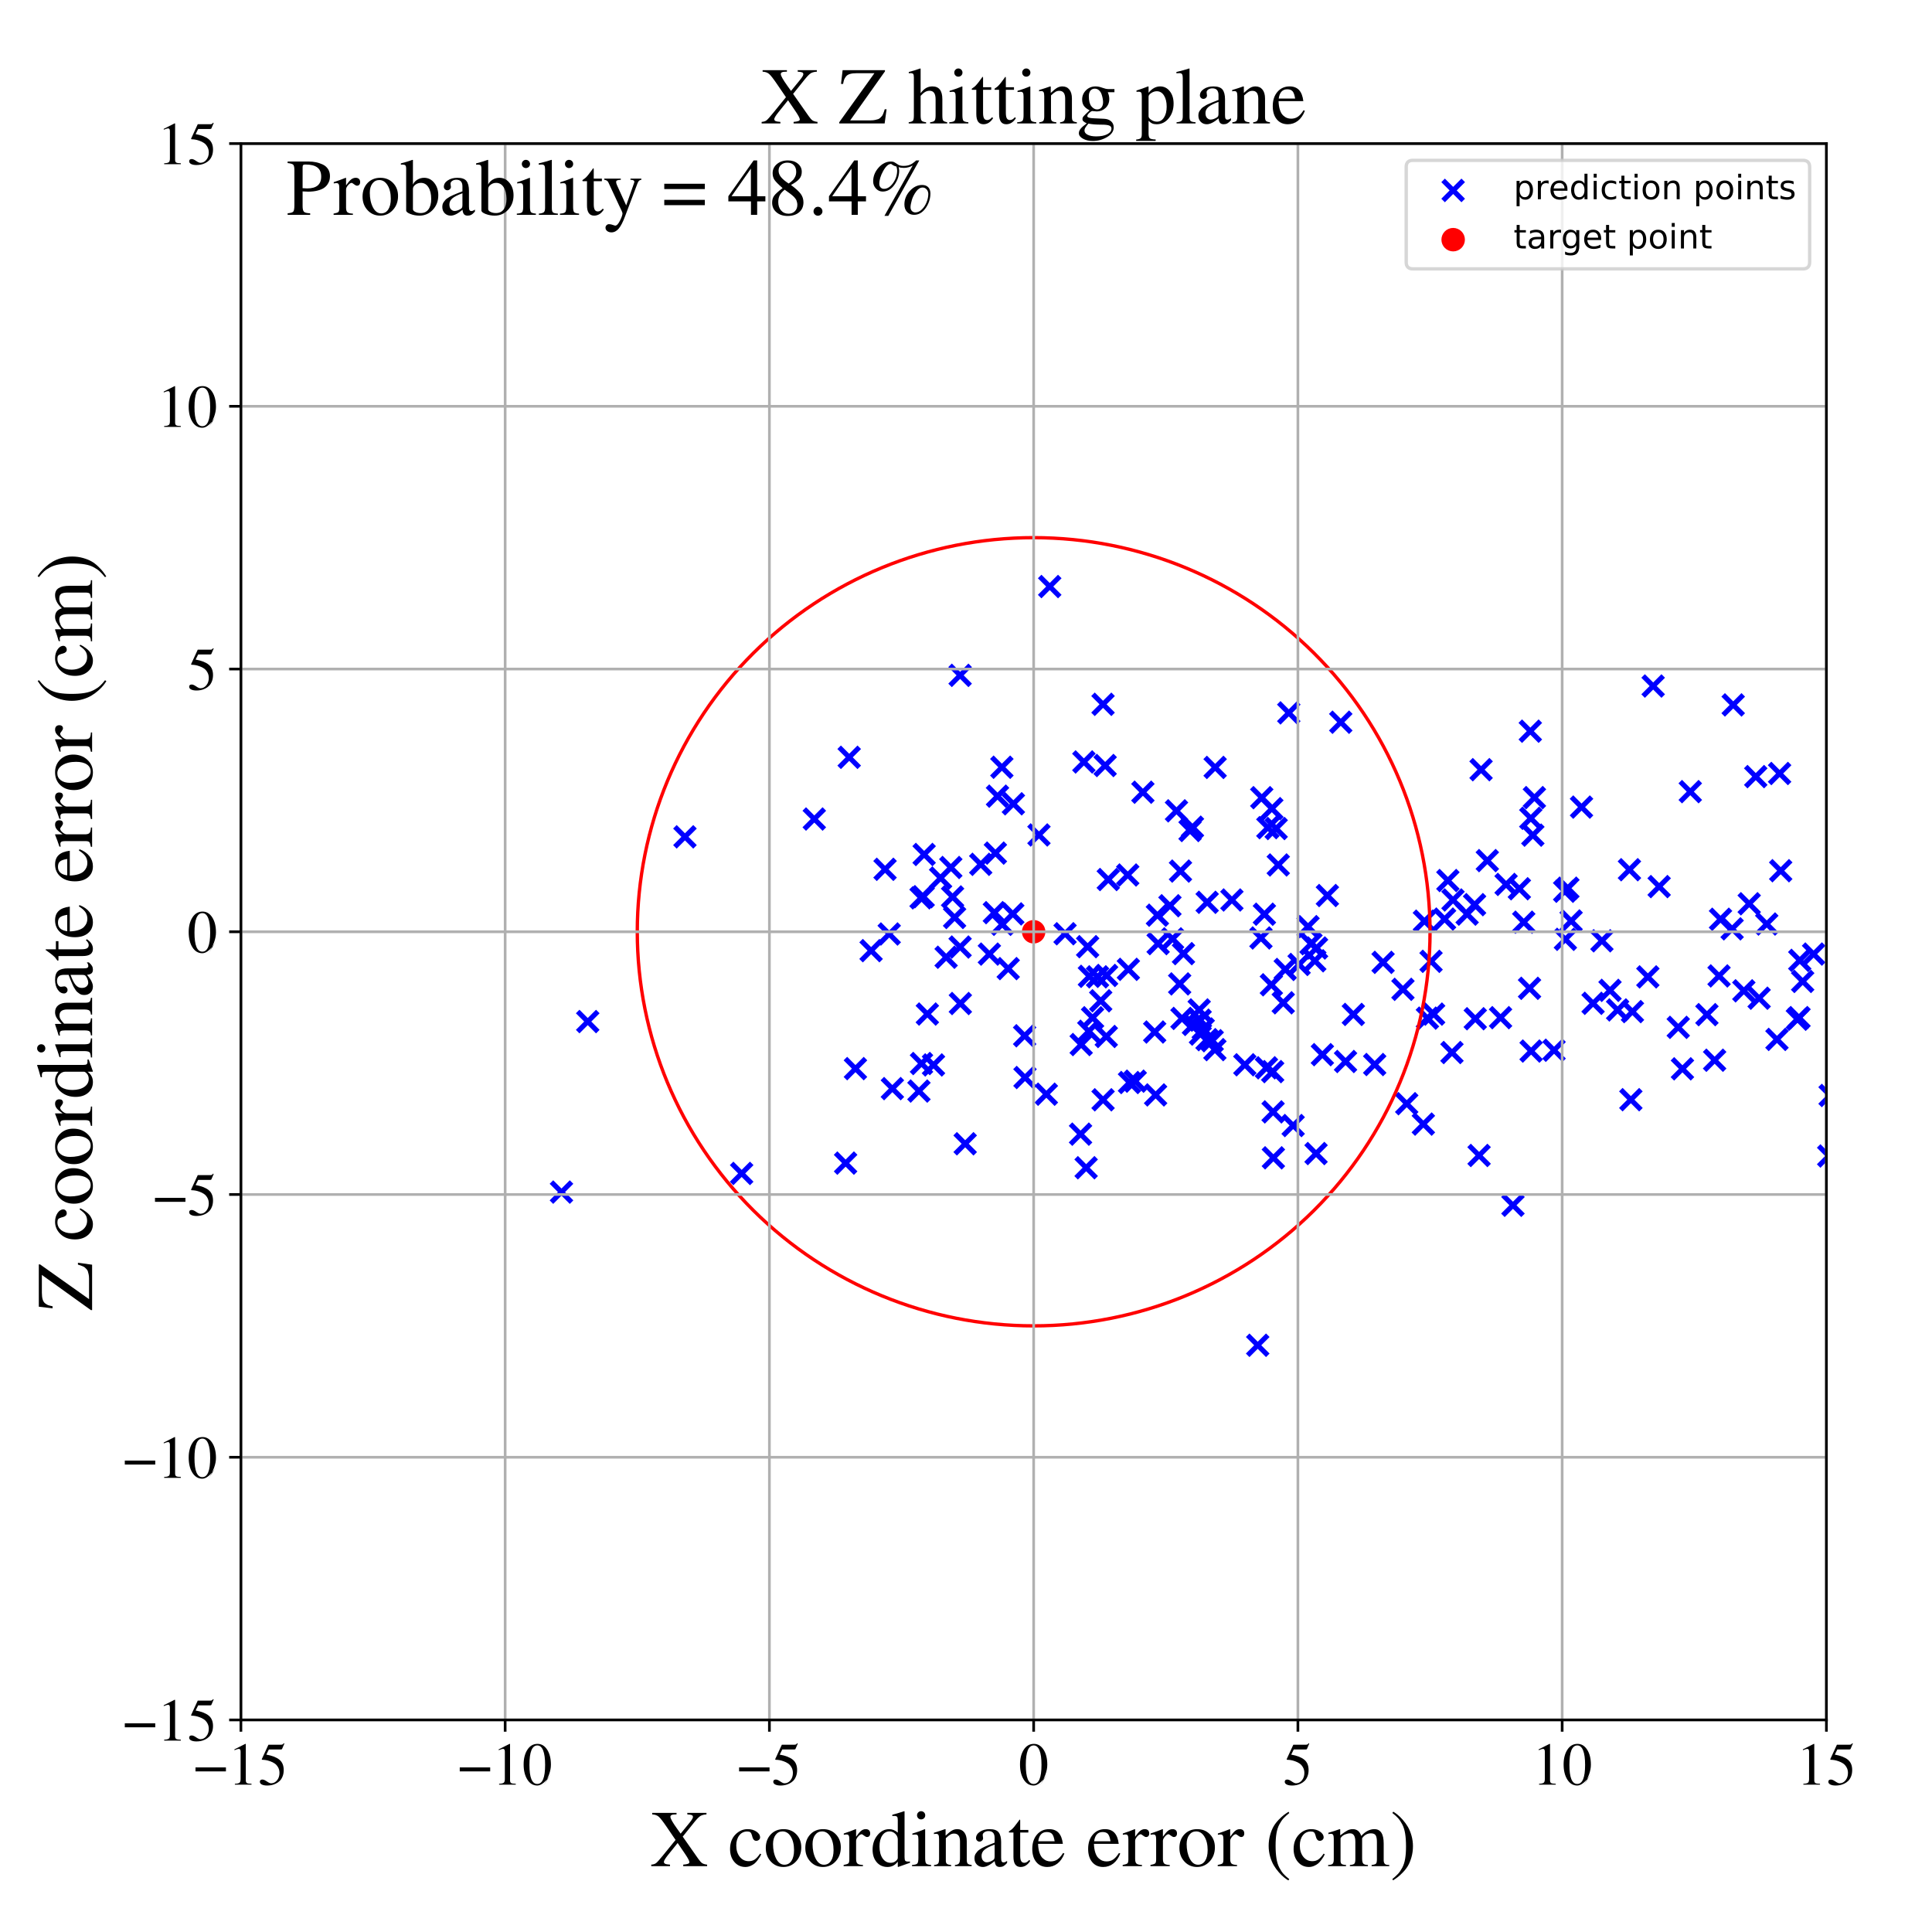 <?xml version="1.0" encoding="utf-8" standalone="no"?>
<!DOCTYPE svg PUBLIC "-//W3C//DTD SVG 1.1//EN"
  "http://www.w3.org/Graphics/SVG/1.1/DTD/svg11.dtd">
<!-- Created with matplotlib (https://matplotlib.org/) -->
<svg height="576pt" version="1.1" viewBox="0 0 576 576" width="576pt" xmlns="http://www.w3.org/2000/svg" xmlns:xlink="http://www.w3.org/1999/xlink">
 <defs>
  <style type="text/css">
*{stroke-linecap:butt;stroke-linejoin:round;}
  </style>
 </defs>
 <g id="figure_1">
  <g id="patch_1">
   <path d="M 0 576 
L 576 576 
L 576 0 
L 0 0 
z
" style="fill:#ffffff;"/>
  </g>
  <g id="axes_1">
   <g id="patch_2">
    <path d="M 71.822 512.784 
L 544.52 512.784 
L 544.52 42.802 
L 71.822 42.802 
z
" style="fill:#ffffff;"/>
   </g>
   <g id="PathCollection_1">
    <defs>
     <path d="M -3 3 
L 3 -3 
M -3 -3 
L 3 3 
" id="m1d59203d7d" style="stroke:#0000ff;stroke-width:1.5;"/>
    </defs>
    <g clip-path="url(#p6d75585fb0)">
     <use style="fill:#0000ff;stroke:#0000ff;stroke-width:1.5;" x="418.27" xlink:href="#m1d59203d7d" y="294.956"/>
     <use style="fill:#0000ff;stroke:#0000ff;stroke-width:1.5;" x="590.468" xlink:href="#m1d59203d7d" y="306.324"/>
     <use style="fill:#0000ff;stroke:#0000ff;stroke-width:1.5;" x="325.74" xlink:href="#m1d59203d7d" y="303.426"/>
     <use style="fill:#0000ff;stroke:#0000ff;stroke-width:1.5;" x="296.454" xlink:href="#m1d59203d7d" y="272.096"/>
     <use style="fill:#0000ff;stroke:#0000ff;stroke-width:1.5;" x="512.95" xlink:href="#m1d59203d7d" y="274.064"/>
     <use style="fill:#0000ff;stroke:#0000ff;stroke-width:1.5;" x="511.197" xlink:href="#m1d59203d7d" y="316.092"/>
     <use style="fill:#0000ff;stroke:#0000ff;stroke-width:1.5;" x="607.777" xlink:href="#m1d59203d7d" y="262.299"/>
     <use style="fill:#0000ff;stroke:#0000ff;stroke-width:1.5;" x="322.153" xlink:href="#m1d59203d7d" y="338.132"/>
     <use style="fill:#0000ff;stroke:#0000ff;stroke-width:1.5;" x="329.92" xlink:href="#m1d59203d7d" y="290.818"/>
     <use style="fill:#0000ff;stroke:#0000ff;stroke-width:1.5;" x="536.354" xlink:href="#m1d59203d7d" y="303.387"/>
     <use style="fill:#0000ff;stroke:#0000ff;stroke-width:1.5;" x="323.14" xlink:href="#m1d59203d7d" y="227.165"/>
     <use style="fill:#0000ff;stroke:#0000ff;stroke-width:1.5;" x="550.76" xlink:href="#m1d59203d7d" y="290.396"/>
     <use style="fill:#0000ff;stroke:#0000ff;stroke-width:1.5;" x="680.469" xlink:href="#m1d59203d7d" y="251.03"/>
     <use style="fill:#0000ff;stroke:#0000ff;stroke-width:1.5;" x="432.886" xlink:href="#m1d59203d7d" y="313.797"/>
     <use style="fill:#0000ff;stroke:#0000ff;stroke-width:1.5;" x="456.476" xlink:href="#m1d59203d7d" y="313.361"/>
     <use style="fill:#0000ff;stroke:#0000ff;stroke-width:1.5;" x="631.025" xlink:href="#m1d59203d7d" y="269.869"/>
     <use style="fill:#0000ff;stroke:#0000ff;stroke-width:1.5;" x="526.733" xlink:href="#m1d59203d7d" y="275.482"/>
     <use style="fill:#0000ff;stroke:#0000ff;stroke-width:1.5;" x="385.537" xlink:href="#m1d59203d7d" y="335.562"/>
     <use style="fill:#0000ff;stroke:#0000ff;stroke-width:1.5;" x="548.541" xlink:href="#m1d59203d7d" y="199.207"/>
     <use style="fill:#0000ff;stroke:#0000ff;stroke-width:1.5;" x="1014.39" xlink:href="#m1d59203d7d" y="323.439"/>
     <use style="fill:#0000ff;stroke:#0000ff;stroke-width:1.5;" x="516.413" xlink:href="#m1d59203d7d" y="276.921"/>
     <use style="fill:#0000ff;stroke:#0000ff;stroke-width:1.5;" x="471.51" xlink:href="#m1d59203d7d" y="240.627"/>
     <use style="fill:#0000ff;stroke:#0000ff;stroke-width:1.5;" x="275.518" xlink:href="#m1d59203d7d" y="254.751"/>
     <use style="fill:#0000ff;stroke:#0000ff;stroke-width:1.5;" x="456.997" xlink:href="#m1d59203d7d" y="248.989"/>
     <use style="fill:#0000ff;stroke:#0000ff;stroke-width:1.5;" x="399.732" xlink:href="#m1d59203d7d" y="215.323"/>
     <use style="fill:#0000ff;stroke:#0000ff;stroke-width:1.5;" x="501.599" xlink:href="#m1d59203d7d" y="318.655"/>
     <use style="fill:#0000ff;stroke:#0000ff;stroke-width:1.5;" x="374.974" xlink:href="#m1d59203d7d" y="401.075"/>
     <use style="fill:#0000ff;stroke:#0000ff;stroke-width:1.5;" x="503.938" xlink:href="#m1d59203d7d" y="236.019"/>
     <use style="fill:#0000ff;stroke:#0000ff;stroke-width:1.5;" x="494.655" xlink:href="#m1d59203d7d" y="264.328"/>
     <use style="fill:#0000ff;stroke:#0000ff;stroke-width:1.5;" x="621.759" xlink:href="#m1d59203d7d" y="263.438"/>
     <use style="fill:#0000ff;stroke:#0000ff;stroke-width:1.5;" x="597.069" xlink:href="#m1d59203d7d" y="295.466"/>
     <use style="fill:#0000ff;stroke:#0000ff;stroke-width:1.5;" x="265.106" xlink:href="#m1d59203d7d" y="278.456"/>
     <use style="fill:#0000ff;stroke:#0000ff;stroke-width:1.5;" x="357.894" xlink:href="#m1d59203d7d" y="308.298"/>
     <use style="fill:#0000ff;stroke:#0000ff;stroke-width:1.5;" x="305.585" xlink:href="#m1d59203d7d" y="321.249"/>
     <use style="fill:#0000ff;stroke:#0000ff;stroke-width:1.5;" x="618.291" xlink:href="#m1d59203d7d" y="266.519"/>
     <use style="fill:#0000ff;stroke:#0000ff;stroke-width:1.5;" x="302.127" xlink:href="#m1d59203d7d" y="239.64"/>
     <use style="fill:#0000ff;stroke:#0000ff;stroke-width:1.5;" x="280.427" xlink:href="#m1d59203d7d" y="261.777"/>
     <use style="fill:#0000ff;stroke:#0000ff;stroke-width:1.5;" x="297.393" xlink:href="#m1d59203d7d" y="237.366"/>
     <use style="fill:#0000ff;stroke:#0000ff;stroke-width:1.5;" x="439.629" xlink:href="#m1d59203d7d" y="269.71"/>
     <use style="fill:#0000ff;stroke:#0000ff;stroke-width:1.5;" x="274.599" xlink:href="#m1d59203d7d" y="267.681"/>
     <use style="fill:#0000ff;stroke:#0000ff;stroke-width:1.5;" x="287.756" xlink:href="#m1d59203d7d" y="340.999"/>
     <use style="fill:#0000ff;stroke:#0000ff;stroke-width:1.5;" x="593.957" xlink:href="#m1d59203d7d" y="259.517"/>
     <use style="fill:#0000ff;stroke:#0000ff;stroke-width:1.5;" x="286.248" xlink:href="#m1d59203d7d" y="201.348"/>
     <use style="fill:#0000ff;stroke:#0000ff;stroke-width:1.5;" x="454.283" xlink:href="#m1d59203d7d" y="274.936"/>
     <use style="fill:#0000ff;stroke:#0000ff;stroke-width:1.5;" x="443.427" xlink:href="#m1d59203d7d" y="256.576"/>
     <use style="fill:#0000ff;stroke:#0000ff;stroke-width:1.5;" x="621.691" xlink:href="#m1d59203d7d" y="300.854"/>
     <use style="fill:#0000ff;stroke:#0000ff;stroke-width:1.5;" x="516.734" xlink:href="#m1d59203d7d" y="210.161"/>
     <use style="fill:#0000ff;stroke:#0000ff;stroke-width:1.5;" x="340.736" xlink:href="#m1d59203d7d" y="236.191"/>
     <use style="fill:#0000ff;stroke:#0000ff;stroke-width:1.5;" x="338.461" xlink:href="#m1d59203d7d" y="322.333"/>
     <use style="fill:#0000ff;stroke:#0000ff;stroke-width:1.5;" x="382.585" xlink:href="#m1d59203d7d" y="298.97"/>
     <use style="fill:#0000ff;stroke:#0000ff;stroke-width:1.5;" x="345.283" xlink:href="#m1d59203d7d" y="281.327"/>
     <use style="fill:#0000ff;stroke:#0000ff;stroke-width:1.5;" x="575.282" xlink:href="#m1d59203d7d" y="262.257"/>
     <use style="fill:#0000ff;stroke:#0000ff;stroke-width:1.5;" x="204.209" xlink:href="#m1d59203d7d" y="249.494"/>
     <use style="fill:#0000ff;stroke:#0000ff;stroke-width:1.5;" x="354.793" xlink:href="#m1d59203d7d" y="247.608"/>
     <use style="fill:#0000ff;stroke:#0000ff;stroke-width:1.5;" x="512.509" xlink:href="#m1d59203d7d" y="290.957"/>
     <use style="fill:#0000ff;stroke:#0000ff;stroke-width:1.5;" x="480.003" xlink:href="#m1d59203d7d" y="295.262"/>
     <use style="fill:#0000ff;stroke:#0000ff;stroke-width:1.5;" x="529.778" xlink:href="#m1d59203d7d" y="309.885"/>
     <use style="fill:#0000ff;stroke:#0000ff;stroke-width:1.5;" x="263.868" xlink:href="#m1d59203d7d" y="259.172"/>
     <use style="fill:#0000ff;stroke:#0000ff;stroke-width:1.5;" x="456.243" xlink:href="#m1d59203d7d" y="217.992"/>
     <use style="fill:#0000ff;stroke:#0000ff;stroke-width:1.5;" x="571.752" xlink:href="#m1d59203d7d" y="314.631"/>
     <use style="fill:#0000ff;stroke:#0000ff;stroke-width:1.5;" x="585.848" xlink:href="#m1d59203d7d" y="292.668"/>
     <use style="fill:#0000ff;stroke:#0000ff;stroke-width:1.5;" x="379.431" xlink:href="#m1d59203d7d" y="319.488"/>
     <use style="fill:#0000ff;stroke:#0000ff;stroke-width:1.5;" x="859.028" xlink:href="#m1d59203d7d" y="354"/>
     <use style="fill:#0000ff;stroke:#0000ff;stroke-width:1.5;" x="707.454" xlink:href="#m1d59203d7d" y="231.956"/>
     <use style="fill:#0000ff;stroke:#0000ff;stroke-width:1.5;" x="643.12" xlink:href="#m1d59203d7d" y="256.596"/>
     <use style="fill:#0000ff;stroke:#0000ff;stroke-width:1.5;" x="345.068" xlink:href="#m1d59203d7d" y="272.851"/>
     <use style="fill:#0000ff;stroke:#0000ff;stroke-width:1.5;" x="273.97" xlink:href="#m1d59203d7d" y="325.284"/>
     <use style="fill:#0000ff;stroke:#0000ff;stroke-width:1.5;" x="477.594" xlink:href="#m1d59203d7d" y="280.488"/>
     <use style="fill:#0000ff;stroke:#0000ff;stroke-width:1.5;" x="322.342" xlink:href="#m1d59203d7d" y="311.415"/>
     <use style="fill:#0000ff;stroke:#0000ff;stroke-width:1.5;" x="371.129" xlink:href="#m1d59203d7d" y="317.448"/>
     <use style="fill:#0000ff;stroke:#0000ff;stroke-width:1.5;" x="491.287" xlink:href="#m1d59203d7d" y="291.245"/>
     <use style="fill:#0000ff;stroke:#0000ff;stroke-width:1.5;" x="536.576" xlink:href="#m1d59203d7d" y="286.318"/>
     <use style="fill:#0000ff;stroke:#0000ff;stroke-width:1.5;" x="175.225" xlink:href="#m1d59203d7d" y="304.566"/>
     <use style="fill:#0000ff;stroke:#0000ff;stroke-width:1.5;" x="242.773" xlink:href="#m1d59203d7d" y="244.185"/>
     <use style="fill:#0000ff;stroke:#0000ff;stroke-width:1.5;" x="309.752" xlink:href="#m1d59203d7d" y="248.93"/>
     <use style="fill:#0000ff;stroke:#0000ff;stroke-width:1.5;" x="508.897" xlink:href="#m1d59203d7d" y="302.501"/>
     <use style="fill:#0000ff;stroke:#0000ff;stroke-width:1.5;" x="619.294" xlink:href="#m1d59203d7d" y="237.368"/>
     <use style="fill:#0000ff;stroke:#0000ff;stroke-width:1.5;" x="361.41" xlink:href="#m1d59203d7d" y="310.275"/>
     <use style="fill:#0000ff;stroke:#0000ff;stroke-width:1.5;" x="327.209" xlink:href="#m1d59203d7d" y="291.226"/>
     <use style="fill:#0000ff;stroke:#0000ff;stroke-width:1.5;" x="336.224" xlink:href="#m1d59203d7d" y="260.869"/>
     <use style="fill:#0000ff;stroke:#0000ff;stroke-width:1.5;" x="440.971" xlink:href="#m1d59203d7d" y="344.489"/>
     <use style="fill:#0000ff;stroke:#0000ff;stroke-width:1.5;" x="167.401" xlink:href="#m1d59203d7d" y="355.407"/>
     <use style="fill:#0000ff;stroke:#0000ff;stroke-width:1.5;" x="550.483" xlink:href="#m1d59203d7d" y="314.056"/>
     <use style="fill:#0000ff;stroke:#0000ff;stroke-width:1.5;" x="276.479" xlink:href="#m1d59203d7d" y="302.321"/>
     <use style="fill:#0000ff;stroke:#0000ff;stroke-width:1.5;" x="379.558" xlink:href="#m1d59203d7d" y="331.492"/>
     <use style="fill:#0000ff;stroke:#0000ff;stroke-width:1.5;" x="564.135" xlink:href="#m1d59203d7d" y="247.638"/>
     <use style="fill:#0000ff;stroke:#0000ff;stroke-width:1.5;" x="564.151" xlink:href="#m1d59203d7d" y="327.078"/>
     <use style="fill:#0000ff;stroke:#0000ff;stroke-width:1.5;" x="540.703" xlink:href="#m1d59203d7d" y="284.44"/>
     <use style="fill:#0000ff;stroke:#0000ff;stroke-width:1.5;" x="323.821" xlink:href="#m1d59203d7d" y="348.146"/>
     <use style="fill:#0000ff;stroke:#0000ff;stroke-width:1.5;" x="348.803" xlink:href="#m1d59203d7d" y="270.037"/>
     <use style="fill:#0000ff;stroke:#0000ff;stroke-width:1.5;" x="590.042" xlink:href="#m1d59203d7d" y="223.292"/>
     <use style="fill:#0000ff;stroke:#0000ff;stroke-width:1.5;" x="284.604" xlink:href="#m1d59203d7d" y="273.537"/>
     <use style="fill:#0000ff;stroke:#0000ff;stroke-width:1.5;" x="328.167" xlink:href="#m1d59203d7d" y="298.372"/>
     <use style="fill:#0000ff;stroke:#0000ff;stroke-width:1.5;" x="545.617" xlink:href="#m1d59203d7d" y="326.599"/>
     <use style="fill:#0000ff;stroke:#0000ff;stroke-width:1.5;" x="451.068" xlink:href="#m1d59203d7d" y="359.335"/>
     <use style="fill:#0000ff;stroke:#0000ff;stroke-width:1.5;" x="530.893" xlink:href="#m1d59203d7d" y="259.593"/>
     <use style="fill:#0000ff;stroke:#0000ff;stroke-width:1.5;" x="379.044" xlink:href="#m1d59203d7d" y="293.599"/>
     <use style="fill:#0000ff;stroke:#0000ff;stroke-width:1.5;" x="292.391" xlink:href="#m1d59203d7d" y="257.685"/>
     <use style="fill:#0000ff;stroke:#0000ff;stroke-width:1.5;" x="439.834" xlink:href="#m1d59203d7d" y="303.721"/>
     <use style="fill:#0000ff;stroke:#0000ff;stroke-width:1.5;" x="449.024" xlink:href="#m1d59203d7d" y="263.681"/>
     <use style="fill:#0000ff;stroke:#0000ff;stroke-width:1.5;" x="427.419" xlink:href="#m1d59203d7d" y="302.346"/>
     <use style="fill:#0000ff;stroke:#0000ff;stroke-width:1.5;" x="620.09" xlink:href="#m1d59203d7d" y="337.232"/>
     <use style="fill:#0000ff;stroke:#0000ff;stroke-width:1.5;" x="424.67" xlink:href="#m1d59203d7d" y="274.628"/>
     <use style="fill:#0000ff;stroke:#0000ff;stroke-width:1.5;" x="377.571" xlink:href="#m1d59203d7d" y="318.349"/>
     <use style="fill:#0000ff;stroke:#0000ff;stroke-width:1.5;" x="377.993" xlink:href="#m1d59203d7d" y="246.754"/>
     <use style="fill:#0000ff;stroke:#0000ff;stroke-width:1.5;" x="255.04" xlink:href="#m1d59203d7d" y="318.595"/>
     <use style="fill:#0000ff;stroke:#0000ff;stroke-width:1.5;" x="312.961" xlink:href="#m1d59203d7d" y="174.871"/>
     <use style="fill:#0000ff;stroke:#0000ff;stroke-width:1.5;" x="645.773" xlink:href="#m1d59203d7d" y="397.663"/>
     <use style="fill:#0000ff;stroke:#0000ff;stroke-width:1.5;" x="831.027" xlink:href="#m1d59203d7d" y="250.187"/>
     <use style="fill:#0000ff;stroke:#0000ff;stroke-width:1.5;" x="266.05" xlink:href="#m1d59203d7d" y="324.554"/>
     <use style="fill:#0000ff;stroke:#0000ff;stroke-width:1.5;" x="357.522" xlink:href="#m1d59203d7d" y="301.092"/>
     <use style="fill:#0000ff;stroke:#0000ff;stroke-width:1.5;" x="311.951" xlink:href="#m1d59203d7d" y="326.221"/>
     <use style="fill:#0000ff;stroke:#0000ff;stroke-width:1.5;" x="392.364" xlink:href="#m1d59203d7d" y="343.915"/>
     <use style="fill:#0000ff;stroke:#0000ff;stroke-width:1.5;" x="349.592" xlink:href="#m1d59203d7d" y="279.909"/>
     <use style="fill:#0000ff;stroke:#0000ff;stroke-width:1.5;" x="584.676" xlink:href="#m1d59203d7d" y="294.824"/>
     <use style="fill:#0000ff;stroke:#0000ff;stroke-width:1.5;" x="695.108" xlink:href="#m1d59203d7d" y="275.678"/>
     <use style="fill:#0000ff;stroke:#0000ff;stroke-width:1.5;" x="519.901" xlink:href="#m1d59203d7d" y="295.396"/>
     <use style="fill:#0000ff;stroke:#0000ff;stroke-width:1.5;" x="524.46" xlink:href="#m1d59203d7d" y="297.6"/>
     <use style="fill:#0000ff;stroke:#0000ff;stroke-width:1.5;" x="379.178" xlink:href="#m1d59203d7d" y="241.087"/>
     <use style="fill:#0000ff;stroke:#0000ff;stroke-width:1.5;" x="551.446" xlink:href="#m1d59203d7d" y="271.634"/>
     <use style="fill:#0000ff;stroke:#0000ff;stroke-width:1.5;" x="774.49" xlink:href="#m1d59203d7d" y="275.76"/>
     <use style="fill:#0000ff;stroke:#0000ff;stroke-width:1.5;" x="324.266" xlink:href="#m1d59203d7d" y="282.234"/>
     <use style="fill:#0000ff;stroke:#0000ff;stroke-width:1.5;" x="426.648" xlink:href="#m1d59203d7d" y="286.608"/>
     <use style="fill:#0000ff;stroke:#0000ff;stroke-width:1.5;" x="362.202" xlink:href="#m1d59203d7d" y="312.935"/>
     <use style="fill:#0000ff;stroke:#0000ff;stroke-width:1.5;" x="486.221" xlink:href="#m1d59203d7d" y="327.856"/>
     <use style="fill:#0000ff;stroke:#0000ff;stroke-width:1.5;" x="351.702" xlink:href="#m1d59203d7d" y="293.337"/>
     <use style="fill:#0000ff;stroke:#0000ff;stroke-width:1.5;" x="575.403" xlink:href="#m1d59203d7d" y="254.954"/>
     <use style="fill:#0000ff;stroke:#0000ff;stroke-width:1.5;" x="717.708" xlink:href="#m1d59203d7d" y="273.27"/>
     <use style="fill:#0000ff;stroke:#0000ff;stroke-width:1.5;" x="474.954" xlink:href="#m1d59203d7d" y="299.125"/>
     <use style="fill:#0000ff;stroke:#0000ff;stroke-width:1.5;" x="359.905" xlink:href="#m1d59203d7d" y="269.01"/>
     <use style="fill:#0000ff;stroke:#0000ff;stroke-width:1.5;" x="463.321" xlink:href="#m1d59203d7d" y="313.112"/>
     <use style="fill:#0000ff;stroke:#0000ff;stroke-width:1.5;" x="456.386" xlink:href="#m1d59203d7d" y="243.968"/>
     <use style="fill:#0000ff;stroke:#0000ff;stroke-width:1.5;" x="409.848" xlink:href="#m1d59203d7d" y="317.373"/>
     <use style="fill:#0000ff;stroke:#0000ff;stroke-width:1.5;" x="344.255" xlink:href="#m1d59203d7d" y="307.681"/>
     <use style="fill:#0000ff;stroke:#0000ff;stroke-width:1.5;" x="282.076" xlink:href="#m1d59203d7d" y="285.389"/>
     <use style="fill:#0000ff;stroke:#0000ff;stroke-width:1.5;" x="351.946" xlink:href="#m1d59203d7d" y="259.701"/>
     <use style="fill:#0000ff;stroke:#0000ff;stroke-width:1.5;" x="305.481" xlink:href="#m1d59203d7d" y="308.803"/>
     <use style="fill:#0000ff;stroke:#0000ff;stroke-width:1.5;" x="324.603" xlink:href="#m1d59203d7d" y="307.456"/>
     <use style="fill:#0000ff;stroke:#0000ff;stroke-width:1.5;" x="412.348" xlink:href="#m1d59203d7d" y="286.916"/>
     <use style="fill:#0000ff;stroke:#0000ff;stroke-width:1.5;" x="688.431" xlink:href="#m1d59203d7d" y="257.247"/>
     <use style="fill:#0000ff;stroke:#0000ff;stroke-width:1.5;" x="643.364" xlink:href="#m1d59203d7d" y="372.737"/>
     <use style="fill:#0000ff;stroke:#0000ff;stroke-width:1.5;" x="395.747" xlink:href="#m1d59203d7d" y="266.987"/>
     <use style="fill:#0000ff;stroke:#0000ff;stroke-width:1.5;" x="682.153" xlink:href="#m1d59203d7d" y="285.39"/>
     <use style="fill:#0000ff;stroke:#0000ff;stroke-width:1.5;" x="658.598" xlink:href="#m1d59203d7d" y="249.093"/>
     <use style="fill:#0000ff;stroke:#0000ff;stroke-width:1.5;" x="403.485" xlink:href="#m1d59203d7d" y="302.44"/>
     <use style="fill:#0000ff;stroke:#0000ff;stroke-width:1.5;" x="317.531" xlink:href="#m1d59203d7d" y="278.386"/>
     <use style="fill:#0000ff;stroke:#0000ff;stroke-width:1.5;" x="545.205" xlink:href="#m1d59203d7d" y="344.643"/>
     <use style="fill:#0000ff;stroke:#0000ff;stroke-width:1.5;" x="344.529" xlink:href="#m1d59203d7d" y="326.433"/>
     <use style="fill:#0000ff;stroke:#0000ff;stroke-width:1.5;" x="350.752" xlink:href="#m1d59203d7d" y="241.738"/>
     <use style="fill:#0000ff;stroke:#0000ff;stroke-width:1.5;" x="274.733" xlink:href="#m1d59203d7d" y="317.075"/>
     <use style="fill:#0000ff;stroke:#0000ff;stroke-width:1.5;" x="358.725" xlink:href="#m1d59203d7d" y="306.774"/>
     <use style="fill:#0000ff;stroke:#0000ff;stroke-width:1.5;" x="221.119" xlink:href="#m1d59203d7d" y="349.842"/>
     <use style="fill:#0000ff;stroke:#0000ff;stroke-width:1.5;" x="392.513" xlink:href="#m1d59203d7d" y="282.635"/>
     <use style="fill:#0000ff;stroke:#0000ff;stroke-width:1.5;" x="664.16" xlink:href="#m1d59203d7d" y="280.037"/>
     <use style="fill:#0000ff;stroke:#0000ff;stroke-width:1.5;" x="635.623" xlink:href="#m1d59203d7d" y="292.075"/>
     <use style="fill:#0000ff;stroke:#0000ff;stroke-width:1.5;" x="253.178" xlink:href="#m1d59203d7d" y="225.782"/>
     <use style="fill:#0000ff;stroke:#0000ff;stroke-width:1.5;" x="441.563" xlink:href="#m1d59203d7d" y="229.47"/>
     <use style="fill:#0000ff;stroke:#0000ff;stroke-width:1.5;" x="294.968" xlink:href="#m1d59203d7d" y="284.452"/>
     <use style="fill:#0000ff;stroke:#0000ff;stroke-width:1.5;" x="278.309" xlink:href="#m1d59203d7d" y="317.498"/>
     <use style="fill:#0000ff;stroke:#0000ff;stroke-width:1.5;" x="430.679" xlink:href="#m1d59203d7d" y="274.013"/>
     <use style="fill:#0000ff;stroke:#0000ff;stroke-width:1.5;" x="391.994" xlink:href="#m1d59203d7d" y="286.447"/>
     <use style="fill:#0000ff;stroke:#0000ff;stroke-width:1.5;" x="357.814" xlink:href="#m1d59203d7d" y="304.148"/>
     <use style="fill:#0000ff;stroke:#0000ff;stroke-width:1.5;" x="714.816" xlink:href="#m1d59203d7d" y="303.198"/>
     <use style="fill:#0000ff;stroke:#0000ff;stroke-width:1.5;" x="252.109" xlink:href="#m1d59203d7d" y="346.767"/>
     <use style="fill:#0000ff;stroke:#0000ff;stroke-width:1.5;" x="643.364" xlink:href="#m1d59203d7d" y="319.851"/>
     <use style="fill:#0000ff;stroke:#0000ff;stroke-width:1.5;" x="355.517" xlink:href="#m1d59203d7d" y="246.609"/>
     <use style="fill:#0000ff;stroke:#0000ff;stroke-width:1.5;" x="298.804" xlink:href="#m1d59203d7d" y="275.568"/>
     <use style="fill:#0000ff;stroke:#0000ff;stroke-width:1.5;" x="431.663" xlink:href="#m1d59203d7d" y="262.518"/>
     <use style="fill:#0000ff;stroke:#0000ff;stroke-width:1.5;" x="328.866" xlink:href="#m1d59203d7d" y="327.889"/>
     <use style="fill:#0000ff;stroke:#0000ff;stroke-width:1.5;" x="390.844" xlink:href="#m1d59203d7d" y="281.367"/>
     <use style="fill:#0000ff;stroke:#0000ff;stroke-width:1.5;" x="466.476" xlink:href="#m1d59203d7d" y="265.716"/>
     <use style="fill:#0000ff;stroke:#0000ff;stroke-width:1.5;" x="608.826" xlink:href="#m1d59203d7d" y="336.055"/>
     <use style="fill:#0000ff;stroke:#0000ff;stroke-width:1.5;" x="376.177" xlink:href="#m1d59203d7d" y="237.816"/>
     <use style="fill:#0000ff;stroke:#0000ff;stroke-width:1.5;" x="878.565" xlink:href="#m1d59203d7d" y="223.322"/>
     <use style="fill:#0000ff;stroke:#0000ff;stroke-width:1.5;" x="286.317" xlink:href="#m1d59203d7d" y="299.185"/>
     <use style="fill:#0000ff;stroke:#0000ff;stroke-width:1.5;" x="607.391" xlink:href="#m1d59203d7d" y="235.408"/>
     <use style="fill:#0000ff;stroke:#0000ff;stroke-width:1.5;" x="466.703" xlink:href="#m1d59203d7d" y="280.051"/>
     <use style="fill:#0000ff;stroke:#0000ff;stroke-width:1.5;" x="630.705" xlink:href="#m1d59203d7d" y="306.558"/>
     <use style="fill:#0000ff;stroke:#0000ff;stroke-width:1.5;" x="537.441" xlink:href="#m1d59203d7d" y="292.599"/>
     <use style="fill:#0000ff;stroke:#0000ff;stroke-width:1.5;" x="553.575" xlink:href="#m1d59203d7d" y="365.666"/>
     <use style="fill:#0000ff;stroke:#0000ff;stroke-width:1.5;" x="259.71" xlink:href="#m1d59203d7d" y="283.425"/>
     <use style="fill:#0000ff;stroke:#0000ff;stroke-width:1.5;" x="283.998" xlink:href="#m1d59203d7d" y="267.409"/>
     <use style="fill:#0000ff;stroke:#0000ff;stroke-width:1.5;" x="379.641" xlink:href="#m1d59203d7d" y="345.191"/>
     <use style="fill:#0000ff;stroke:#0000ff;stroke-width:1.5;" x="535.862" xlink:href="#m1d59203d7d" y="303.868"/>
     <use style="fill:#0000ff;stroke:#0000ff;stroke-width:1.5;" x="367.276" xlink:href="#m1d59203d7d" y="268.318"/>
     <use style="fill:#0000ff;stroke:#0000ff;stroke-width:1.5;" x="424.355" xlink:href="#m1d59203d7d" y="335.135"/>
     <use style="fill:#0000ff;stroke:#0000ff;stroke-width:1.5;" x="468.409" xlink:href="#m1d59203d7d" y="274.569"/>
     <use style="fill:#0000ff;stroke:#0000ff;stroke-width:1.5;" x="394.251" xlink:href="#m1d59203d7d" y="314.434"/>
     <use style="fill:#0000ff;stroke:#0000ff;stroke-width:1.5;" x="362.281" xlink:href="#m1d59203d7d" y="228.8"/>
     <use style="fill:#0000ff;stroke:#0000ff;stroke-width:1.5;" x="375.936" xlink:href="#m1d59203d7d" y="279.643"/>
     <use style="fill:#0000ff;stroke:#0000ff;stroke-width:1.5;" x="437.407" xlink:href="#m1d59203d7d" y="272.535"/>
     <use style="fill:#0000ff;stroke:#0000ff;stroke-width:1.5;" x="380.473" xlink:href="#m1d59203d7d" y="247.017"/>
     <use style="fill:#0000ff;stroke:#0000ff;stroke-width:1.5;" x="596.566" xlink:href="#m1d59203d7d" y="255.985"/>
     <use style="fill:#0000ff;stroke:#0000ff;stroke-width:1.5;" x="300.585" xlink:href="#m1d59203d7d" y="288.775"/>
     <use style="fill:#0000ff;stroke:#0000ff;stroke-width:1.5;" x="286.243" xlink:href="#m1d59203d7d" y="282.347"/>
     <use style="fill:#0000ff;stroke:#0000ff;stroke-width:1.5;" x="425.562" xlink:href="#m1d59203d7d" y="303.545"/>
     <use style="fill:#0000ff;stroke:#0000ff;stroke-width:1.5;" x="419.398" xlink:href="#m1d59203d7d" y="329.051"/>
     <use style="fill:#0000ff;stroke:#0000ff;stroke-width:1.5;" x="301.955" xlink:href="#m1d59203d7d" y="272.462"/>
     <use style="fill:#0000ff;stroke:#0000ff;stroke-width:1.5;" x="352.387" xlink:href="#m1d59203d7d" y="303.628"/>
     <use style="fill:#0000ff;stroke:#0000ff;stroke-width:1.5;" x="447.373" xlink:href="#m1d59203d7d" y="303.404"/>
     <use style="fill:#0000ff;stroke:#0000ff;stroke-width:1.5;" x="456.01" xlink:href="#m1d59203d7d" y="294.65"/>
     <use style="fill:#0000ff;stroke:#0000ff;stroke-width:1.5;" x="275.243" xlink:href="#m1d59203d7d" y="267.336"/>
     <use style="fill:#0000ff;stroke:#0000ff;stroke-width:1.5;" x="567.032" xlink:href="#m1d59203d7d" y="317.414"/>
     <use style="fill:#0000ff;stroke:#0000ff;stroke-width:1.5;" x="637.192" xlink:href="#m1d59203d7d" y="259.017"/>
     <use style="fill:#0000ff;stroke:#0000ff;stroke-width:1.5;" x="298.694" xlink:href="#m1d59203d7d" y="228.744"/>
     <use style="fill:#0000ff;stroke:#0000ff;stroke-width:1.5;" x="457.464" xlink:href="#m1d59203d7d" y="237.796"/>
     <use style="fill:#0000ff;stroke:#0000ff;stroke-width:1.5;" x="283.472" xlink:href="#m1d59203d7d" y="258.634"/>
     <use style="fill:#0000ff;stroke:#0000ff;stroke-width:1.5;" x="482.271" xlink:href="#m1d59203d7d" y="301.096"/>
     <use style="fill:#0000ff;stroke:#0000ff;stroke-width:1.5;" x="336.744" xlink:href="#m1d59203d7d" y="322.739"/>
     <use style="fill:#0000ff;stroke:#0000ff;stroke-width:1.5;" x="329.488" xlink:href="#m1d59203d7d" y="228.226"/>
     <use style="fill:#0000ff;stroke:#0000ff;stroke-width:1.5;" x="467.448" xlink:href="#m1d59203d7d" y="264.797"/>
     <use style="fill:#0000ff;stroke:#0000ff;stroke-width:1.5;" x="324.786" xlink:href="#m1d59203d7d" y="291.078"/>
     <use style="fill:#0000ff;stroke:#0000ff;stroke-width:1.5;" x="631.363" xlink:href="#m1d59203d7d" y="276.735"/>
     <use style="fill:#0000ff;stroke:#0000ff;stroke-width:1.5;" x="376.966" xlink:href="#m1d59203d7d" y="272.56"/>
     <use style="fill:#0000ff;stroke:#0000ff;stroke-width:1.5;" x="330.421" xlink:href="#m1d59203d7d" y="262.217"/>
     <use style="fill:#0000ff;stroke:#0000ff;stroke-width:1.5;" x="521.502" xlink:href="#m1d59203d7d" y="269.444"/>
     <use style="fill:#0000ff;stroke:#0000ff;stroke-width:1.5;" x="383.18" xlink:href="#m1d59203d7d" y="289.03"/>
     <use style="fill:#0000ff;stroke:#0000ff;stroke-width:1.5;" x="530.566" xlink:href="#m1d59203d7d" y="230.604"/>
     <use style="fill:#0000ff;stroke:#0000ff;stroke-width:1.5;" x="647.166" xlink:href="#m1d59203d7d" y="279.622"/>
     <use style="fill:#0000ff;stroke:#0000ff;stroke-width:1.5;" x="433.192" xlink:href="#m1d59203d7d" y="268.315"/>
     <use style="fill:#0000ff;stroke:#0000ff;stroke-width:1.5;" x="387.311" xlink:href="#m1d59203d7d" y="287.537"/>
     <use style="fill:#0000ff;stroke:#0000ff;stroke-width:1.5;" x="492.868" xlink:href="#m1d59203d7d" y="204.529"/>
     <use style="fill:#0000ff;stroke:#0000ff;stroke-width:1.5;" x="523.455" xlink:href="#m1d59203d7d" y="231.534"/>
     <use style="fill:#0000ff;stroke:#0000ff;stroke-width:1.5;" x="352.836" xlink:href="#m1d59203d7d" y="284.31"/>
     <use style="fill:#0000ff;stroke:#0000ff;stroke-width:1.5;" x="549.785" xlink:href="#m1d59203d7d" y="295.537"/>
     <use style="fill:#0000ff;stroke:#0000ff;stroke-width:1.5;" x="329.827" xlink:href="#m1d59203d7d" y="309.013"/>
     <use style="fill:#0000ff;stroke:#0000ff;stroke-width:1.5;" x="549.071" xlink:href="#m1d59203d7d" y="260.011"/>
     <use style="fill:#0000ff;stroke:#0000ff;stroke-width:1.5;" x="401.157" xlink:href="#m1d59203d7d" y="316.47"/>
     <use style="fill:#0000ff;stroke:#0000ff;stroke-width:1.5;" x="336.409" xlink:href="#m1d59203d7d" y="288.996"/>
     <use style="fill:#0000ff;stroke:#0000ff;stroke-width:1.5;" x="565.79" xlink:href="#m1d59203d7d" y="297.498"/>
     <use style="fill:#0000ff;stroke:#0000ff;stroke-width:1.5;" x="355.808" xlink:href="#m1d59203d7d" y="305.421"/>
     <use style="fill:#0000ff;stroke:#0000ff;stroke-width:1.5;" x="580.365" xlink:href="#m1d59203d7d" y="227.966"/>
     <use style="fill:#0000ff;stroke:#0000ff;stroke-width:1.5;" x="485.795" xlink:href="#m1d59203d7d" y="259.295"/>
     <use style="fill:#0000ff;stroke:#0000ff;stroke-width:1.5;" x="328.858" xlink:href="#m1d59203d7d" y="209.982"/>
     <use style="fill:#0000ff;stroke:#0000ff;stroke-width:1.5;" x="557.024" xlink:href="#m1d59203d7d" y="314.704"/>
     <use style="fill:#0000ff;stroke:#0000ff;stroke-width:1.5;" x="384.232" xlink:href="#m1d59203d7d" y="212.534"/>
     <use style="fill:#0000ff;stroke:#0000ff;stroke-width:1.5;" x="389.973" xlink:href="#m1d59203d7d" y="276.265"/>
     <use style="fill:#0000ff;stroke:#0000ff;stroke-width:1.5;" x="767.721" xlink:href="#m1d59203d7d" y="333.1"/>
     <use style="fill:#0000ff;stroke:#0000ff;stroke-width:1.5;" x="296.763" xlink:href="#m1d59203d7d" y="254.34"/>
     <use style="fill:#0000ff;stroke:#0000ff;stroke-width:1.5;" x="486.687" xlink:href="#m1d59203d7d" y="301.596"/>
     <use style="fill:#0000ff;stroke:#0000ff;stroke-width:1.5;" x="452.976" xlink:href="#m1d59203d7d" y="264.97"/>
     <use style="fill:#0000ff;stroke:#0000ff;stroke-width:1.5;" x="500.35" xlink:href="#m1d59203d7d" y="306.292"/>
     <use style="fill:#0000ff;stroke:#0000ff;stroke-width:1.5;" x="359.853" xlink:href="#m1d59203d7d" y="309.961"/>
     <use style="fill:#0000ff;stroke:#0000ff;stroke-width:1.5;" x="381.099" xlink:href="#m1d59203d7d" y="257.876"/>
     <use style="fill:#0000ff;stroke:#0000ff;stroke-width:1.5;" x="655.83" xlink:href="#m1d59203d7d" y="252.892"/>
     <use style="fill:#0000ff;stroke:#0000ff;stroke-width:1.5;" x="947.716" xlink:href="#m1d59203d7d" y="174.394"/>
    </g>
   </g>
   <g id="PathCollection_2">
    <defs>
     <path d="M 0 3 
C 0.796 3 1.559 2.684 2.121 2.121 
C 2.684 1.559 3 0.796 3 0 
C 3 -0.796 2.684 -1.559 2.121 -2.121 
C 1.559 -2.684 0.796 -3 0 -3 
C -0.796 -3 -1.559 -2.684 -2.121 -2.121 
C -2.684 -1.559 -3 -0.796 -3 0 
C -3 0.796 -2.684 1.559 -2.121 2.121 
C -1.559 2.684 -0.796 3 0 3 
z
" id="m1465d1ee3b" style="stroke:#ff0000;"/>
    </defs>
    <g clip-path="url(#p6d75585fb0)">
     <use style="fill:#ff0000;stroke:#ff0000;" x="308.171" xlink:href="#m1465d1ee3b" y="277.793"/>
    </g>
   </g>
   <g id="patch_3">
    <path clip-path="url(#p6d75585fb0)" d="M 308.171 395.288 
C 339.511 395.288 369.572 382.908 391.733 360.875 
C 413.894 338.841 426.346 308.953 426.346 277.793 
C 426.346 246.633 413.894 216.745 391.733 194.711 
C 369.572 172.677 339.511 160.297 308.171 160.297 
C 276.831 160.297 246.77 172.677 224.609 194.711 
C 202.448 216.745 189.997 246.633 189.997 277.793 
C 189.997 308.953 202.448 338.841 224.609 360.875 
C 246.77 382.908 276.831 395.288 308.171 395.288 
z
" style="fill:none;stroke:#ff0000;stroke-linejoin:miter;"/>
   </g>
   <g id="matplotlib.axis_1">
    <g id="xtick_1">
     <g id="line2d_1">
      <path clip-path="url(#p6d75585fb0)" d="M 71.822 512.784 
L 71.822 42.802 
" style="fill:none;stroke:#b0b0b0;stroke-linecap:square;stroke-width:0.8;"/>
     </g>
     <g id="line2d_2">
      <defs>
       <path d="M 0 0 
L 0 3.5 
" id="m4be8d88fa3" style="stroke:#000000;stroke-width:0.8;"/>
      </defs>
      <g>
       <use style="stroke:#000000;stroke-width:0.8;" x="71.822" xlink:href="#m4be8d88fa3" y="512.784"/>
      </g>
     </g>
     <g id="text_1">
      <!-- −15 -->
      <defs>
       <path d="M 3 22 
L 3 28.594 
L 53.406 28.594 
L 53.406 22 
z
" id="FreeSerif-8722"/>
       <path d="M 18.297 59.297 
Q 16.5 59.297 11.094 57.094 
L 11.094 58.5 
L 29.094 67.594 
L 29.906 67.406 
L 29.906 7.406 
Q 29.906 3.797 31.703 2.688 
Q 33.5 1.594 39.406 1.5 
L 39.406 0 
L 11.797 0 
L 11.797 1.5 
Q 17.406 1.703 19.344 3.141 
Q 21.297 4.594 21.297 9.297 
L 21.297 54.594 
Q 21.297 59.297 18.297 59.297 
z
" id="FreeSerif-49"/>
       <path d="M 35.703 19.406 
Q 35.703 24.703 33.344 28.797 
Q 31 32.906 27.641 35.156 
Q 24.297 37.406 20.141 38.844 
Q 16 40.297 12.953 40.75 
Q 9.906 41.203 7.594 41.203 
Q 6.406 41.203 6.406 42 
Q 6.406 42.297 6.5 42.5 
L 17.406 66.203 
L 38.297 66.203 
Q 39.906 66.203 40.844 66.703 
Q 41.797 67.203 42.906 68.797 
L 43.797 68.094 
L 40 59.203 
Q 39.594 58.297 37.703 58.297 
L 18.094 58.297 
L 13.906 49.797 
Q 28.5 47.203 35.594 41.344 
Q 42.703 35.5 42.703 24.203 
Q 42.703 18.297 40.844 13.688 
Q 39 9.094 36.141 6.297 
Q 33.297 3.5 29.547 1.703 
Q 25.797 -0.094 22.344 -0.75 
Q 18.906 -1.406 15.406 -1.406 
Q 9.797 -1.406 6.5 0.25 
Q 3.203 1.906 3.203 4.797 
Q 3.203 8.5 7.5 8.5 
Q 10.297 8.5 14.75 5.391 
Q 19.203 2.297 21.797 2.297 
Q 27.703 2.297 31.703 7.25 
Q 35.703 12.203 35.703 19.406 
z
" id="FreeSerif-53"/>
      </defs>
      <g transform="translate(57.746 532.077)scale(0.18 -0.18)">
       <use xlink:href="#FreeSerif-8722"/>
       <use x="56.4" xlink:href="#FreeSerif-49"/>
       <use x="106.4" xlink:href="#FreeSerif-53"/>
      </g>
     </g>
    </g>
    <g id="xtick_2">
     <g id="line2d_3">
      <path clip-path="url(#p6d75585fb0)" d="M 150.605 512.784 
L 150.605 42.802 
" style="fill:none;stroke:#b0b0b0;stroke-linecap:square;stroke-width:0.8;"/>
     </g>
     <g id="line2d_4">
      <g>
       <use style="stroke:#000000;stroke-width:0.8;" x="150.605" xlink:href="#m4be8d88fa3" y="512.784"/>
      </g>
     </g>
     <g id="text_2">
      <!-- −10 -->
      <defs>
       <path d="M 47.594 17.797 
Q 35.203 -1.406 25 -1.406 
Q 14.797 -1.406 8.594 8.391 
Q 2.406 18.203 2.406 33.594 
Q 2.406 48.094 8.594 57.844 
Q 14.797 67.594 25.406 67.594 
Q 35.203 67.594 41.391 58 
Q 47.594 48.406 47.594 33 
Q 47.594 17.797 35.203 -1.406 
z
M 25.094 65 
Q 12 65 12 32.703 
Q 12 1.203 25 1.203 
Q 38 1.203 38 32.797 
Q 38 48.5 34.703 56.75 
Q 31.406 65 25.094 65 
z
" id="FreeSerif-48"/>
      </defs>
      <g transform="translate(136.529 532.077)scale(0.18 -0.18)">
       <use xlink:href="#FreeSerif-8722"/>
       <use x="56.4" xlink:href="#FreeSerif-49"/>
       <use x="106.4" xlink:href="#FreeSerif-48"/>
      </g>
     </g>
    </g>
    <g id="xtick_3">
     <g id="line2d_5">
      <path clip-path="url(#p6d75585fb0)" d="M 229.388 512.784 
L 229.388 42.802 
" style="fill:none;stroke:#b0b0b0;stroke-linecap:square;stroke-width:0.8;"/>
     </g>
     <g id="line2d_6">
      <g>
       <use style="stroke:#000000;stroke-width:0.8;" x="229.388" xlink:href="#m4be8d88fa3" y="512.784"/>
      </g>
     </g>
     <g id="text_3">
      <!-- −5 -->
      <g transform="translate(219.812 532.077)scale(0.18 -0.18)">
       <use xlink:href="#FreeSerif-8722"/>
       <use x="56.4" xlink:href="#FreeSerif-53"/>
      </g>
     </g>
    </g>
    <g id="xtick_4">
     <g id="line2d_7">
      <path clip-path="url(#p6d75585fb0)" d="M 308.171 512.784 
L 308.171 42.802 
" style="fill:none;stroke:#b0b0b0;stroke-linecap:square;stroke-width:0.8;"/>
     </g>
     <g id="line2d_8">
      <g>
       <use style="stroke:#000000;stroke-width:0.8;" x="308.171" xlink:href="#m4be8d88fa3" y="512.784"/>
      </g>
     </g>
     <g id="text_4">
      <!-- 0 -->
      <g transform="translate(303.671 532.077)scale(0.18 -0.18)">
       <use xlink:href="#FreeSerif-48"/>
      </g>
     </g>
    </g>
    <g id="xtick_5">
     <g id="line2d_9">
      <path clip-path="url(#p6d75585fb0)" d="M 386.954 512.784 
L 386.954 42.802 
" style="fill:none;stroke:#b0b0b0;stroke-linecap:square;stroke-width:0.8;"/>
     </g>
     <g id="line2d_10">
      <g>
       <use style="stroke:#000000;stroke-width:0.8;" x="386.954" xlink:href="#m4be8d88fa3" y="512.784"/>
      </g>
     </g>
     <g id="text_5">
      <!-- 5 -->
      <g transform="translate(382.454 532.077)scale(0.18 -0.18)">
       <use xlink:href="#FreeSerif-53"/>
      </g>
     </g>
    </g>
    <g id="xtick_6">
     <g id="line2d_11">
      <path clip-path="url(#p6d75585fb0)" d="M 465.737 512.784 
L 465.737 42.802 
" style="fill:none;stroke:#b0b0b0;stroke-linecap:square;stroke-width:0.8;"/>
     </g>
     <g id="line2d_12">
      <g>
       <use style="stroke:#000000;stroke-width:0.8;" x="465.737" xlink:href="#m4be8d88fa3" y="512.784"/>
      </g>
     </g>
     <g id="text_6">
      <!-- 10 -->
      <g transform="translate(456.737 532.077)scale(0.18 -0.18)">
       <use xlink:href="#FreeSerif-49"/>
       <use x="50" xlink:href="#FreeSerif-48"/>
      </g>
     </g>
    </g>
    <g id="xtick_7">
     <g id="line2d_13">
      <path clip-path="url(#p6d75585fb0)" d="M 544.52 512.784 
L 544.52 42.802 
" style="fill:none;stroke:#b0b0b0;stroke-linecap:square;stroke-width:0.8;"/>
     </g>
     <g id="line2d_14">
      <g>
       <use style="stroke:#000000;stroke-width:0.8;" x="544.52" xlink:href="#m4be8d88fa3" y="512.784"/>
      </g>
     </g>
     <g id="text_7">
      <!-- 15 -->
      <g transform="translate(535.52 532.077)scale(0.18 -0.18)">
       <use xlink:href="#FreeSerif-49"/>
       <use x="50" xlink:href="#FreeSerif-53"/>
      </g>
     </g>
    </g>
    <g id="text_8">
     <!-- X coordinate error (cm) -->
     <defs>
      <path d="M 69.594 66.203 
L 69.594 64.297 
Q 64.703 64 62.047 62.344 
Q 59.406 60.703 54.703 54.906 
L 40.094 36.703 
L 59.297 9.297 
Q 62.297 5 64.297 3.703 
Q 66.297 2.406 70.406 1.906 
L 70.406 0 
L 40.703 0 
L 40.703 1.906 
Q 44.797 2.297 46.594 2.938 
Q 48.406 3.594 48.406 5 
Q 48.406 7.203 43.297 14.797 
L 33.797 28.797 
L 21.906 14 
Q 16.703 7.5 16.703 5.406 
Q 16.703 3.703 18.297 2.953 
Q 19.906 2.203 24.297 1.906 
L 24.297 0 
L 1 0 
L 1 1.906 
Q 4.906 2.203 7 3.797 
Q 9.094 5.406 15.5 13.297 
L 31.203 32.594 
L 20.297 48.594 
Q 13.297 58.906 10.25 61.5 
Q 7.203 64.094 2.203 64.297 
L 2.203 66.203 
L 32.406 66.203 
L 32.406 64.297 
L 29.594 64.203 
Q 24.797 64.094 24.797 61.297 
Q 24.797 58.094 33.297 46.297 
L 37.5 40.406 
L 48.797 54.203 
Q 52.797 59.203 52.797 61.094 
Q 52.797 62.797 51.344 63.438 
Q 49.906 64.094 45.797 64.297 
L 45.797 66.203 
z
" id="FreeSerif-88"/>
      <path id="FreeSerif-32"/>
      <path d="M 2.5 21.297 
Q 2.5 32.406 9.047 39.203 
Q 15.594 46 24.406 46 
Q 30.703 46 35.25 42.953 
Q 39.797 39.906 39.797 35.703 
Q 39.797 34 38.391 32.75 
Q 37 31.5 35 31.5 
Q 31.594 31.5 30.297 36.094 
L 29.703 38.297 
Q 28.906 41.094 27.703 42.094 
Q 26.5 43.094 23.797 43.094 
Q 17.703 43.094 13.953 38.25 
Q 10.203 33.406 10.203 25.703 
Q 10.203 17.094 14.547 11.641 
Q 18.906 6.203 25.703 6.203 
Q 30 6.203 33.094 8.25 
Q 36.203 10.297 39.797 15.594 
L 41.203 14.703 
Q 40.203 12.703 39.453 11.391 
Q 38.703 10.094 36.75 7.5 
Q 34.797 4.906 32.891 3.297 
Q 31 1.703 27.891 0.344 
Q 24.797 -1 21.5 -1 
Q 13.203 -1 7.844 5.25 
Q 2.5 11.5 2.5 21.297 
z
" id="FreeSerif-99"/>
      <path d="M 24.594 46 
Q 34.203 46 40.391 39.594 
Q 46.594 33.203 46.594 23.406 
Q 46.594 13 40.188 6 
Q 33.797 -1 24.391 -1 
Q 15 -1 8.75 5.75 
Q 2.5 12.5 2.5 22.594 
Q 2.5 32.906 8.641 39.453 
Q 14.797 46 24.594 46 
z
M 11.5 27.5 
Q 11.5 16.797 15.391 9.297 
Q 19.297 1.797 25.594 1.797 
Q 31.203 1.797 34.391 6.594 
Q 37.594 11.406 37.594 19.906 
Q 37.594 30.203 33.594 36.703 
Q 29.594 43.203 23.297 43.203 
Q 18 43.203 14.75 38.891 
Q 11.5 34.594 11.5 27.5 
z
" id="FreeSerif-111"/>
      <path d="M 30.094 36.203 
Q 28.594 36.203 26.391 37.953 
Q 24.203 39.703 23.5 39.703 
Q 21.5 39.703 19 36.797 
Q 16.5 33.906 16.5 31.5 
L 16.5 9 
Q 16.5 4.703 18.203 3.203 
Q 19.906 1.703 25 1.5 
L 25 0 
L 1 0 
L 1 1.5 
Q 5.797 2.406 6.938 3.5 
Q 8.094 4.594 8.094 8.406 
L 8.094 33.406 
Q 8.094 36.703 7.344 38.047 
Q 6.594 39.406 4.703 39.406 
Q 3.094 39.406 1.203 39 
L 1.203 40.594 
Q 9.203 43.203 16 46 
L 16.5 45.797 
L 16.5 36.594 
Q 20.203 41.906 22.797 43.953 
Q 25.406 46 28.5 46 
Q 31.094 46 32.547 44.594 
Q 34 43.203 34 40.703 
Q 34 38.594 32.953 37.391 
Q 31.906 36.203 30.094 36.203 
z
" id="FreeSerif-114"/>
      <path d="M 34.203 -1 
L 33.797 -0.703 
L 33.797 5.703 
Q 29 -1 21 -1 
Q 12.703 -1 7.594 4.953 
Q 2.5 10.906 2.5 20.5 
Q 2.5 31.094 8.594 38.547 
Q 14.703 46 23.297 46 
Q 28.703 46 33.797 41.703 
L 33.797 57.297 
Q 33.797 60.406 32.891 61.406 
Q 32 62.406 29.203 62.406 
Q 27.797 62.406 27 62.297 
L 27 63.906 
Q 36.094 66.297 41.703 68.297 
L 42.203 68.094 
L 42.203 11.406 
Q 42.203 7.906 43.047 6.797 
Q 43.906 5.703 46.594 5.703 
Q 47.094 5.703 48.906 5.797 
L 48.906 4.203 
z
M 24.906 4.203 
Q 28.703 4.203 31.25 6.344 
Q 33.797 8.5 33.797 10.203 
L 33.797 33.203 
Q 33.797 37.203 30.688 40.203 
Q 27.594 43.203 23.594 43.203 
Q 17.906 43.203 14.5 38.094 
Q 11.094 33 11.094 24.5 
Q 11.094 15.297 14.891 9.75 
Q 18.703 4.203 24.906 4.203 
z
" id="FreeSerif-100"/>
      <path d="M 6.203 39.297 
Q 4 39.297 2 39 
L 2 40.5 
Q 9 42.5 17.5 46 
L 17.906 45.703 
L 17.906 10.203 
Q 17.906 4.797 19.156 3.344 
Q 20.406 1.906 25.297 1.5 
L 25.297 0 
L 1.594 0 
L 1.594 1.5 
Q 6.797 1.797 8.141 3.297 
Q 9.5 4.797 9.5 10.203 
L 9.5 33.406 
Q 9.5 36.703 8.75 38 
Q 8 39.297 6.203 39.297 
z
M 12.797 68.297 
Q 15 68.297 16.5 66.797 
Q 18 65.297 18 63.203 
Q 18 61 16.5 59.547 
Q 15 58.094 12.797 58.094 
Q 10.703 58.094 9.25 59.594 
Q 7.797 61.094 7.797 63.188 
Q 7.797 65.297 9.297 66.797 
Q 10.797 68.297 12.797 68.297 
z
" id="FreeSerif-105"/>
      <path d="M 1 39.797 
L 1 41.5 
Q 8.406 43.703 14.797 46 
L 15.5 45.797 
L 15.5 37.906 
Q 20.594 42.703 23.547 44.344 
Q 26.5 46 30 46 
Q 35.5 46 38.641 42.047 
Q 41.797 38.094 41.797 31 
L 41.797 8.094 
Q 41.797 4.406 43 3.156 
Q 44.203 1.906 47.906 1.5 
L 47.906 0 
L 27.094 0 
L 27.094 1.5 
Q 30.906 1.797 32.156 3.5 
Q 33.406 5.203 33.406 9.906 
L 33.406 30.797 
Q 33.406 40.5 26.094 40.5 
Q 23.594 40.5 21.5 39.344 
Q 19.406 38.203 15.797 34.797 
L 15.797 6.703 
Q 15.797 4 17.188 2.891 
Q 18.594 1.797 22.406 1.5 
L 22.406 0 
L 1.203 0 
L 1.203 1.5 
Q 5 1.797 6.203 3.25 
Q 7.406 4.703 7.406 9 
L 7.406 33.797 
Q 7.406 37.5 6.594 38.844 
Q 5.797 40.203 3.703 40.203 
Q 1.797 40.203 1 39.797 
z
" id="FreeSerif-110"/>
      <path d="M 2.5 9.703 
Q 2.5 11.5 2.891 13.047 
Q 3.297 14.594 4.297 15.938 
Q 5.297 17.297 6.188 18.391 
Q 7.094 19.5 8.891 20.641 
Q 10.703 21.797 11.891 22.547 
Q 13.094 23.297 15.547 24.344 
Q 18 25.406 19.297 25.953 
Q 20.594 26.5 23.391 27.594 
Q 26.203 28.703 27.5 29.203 
L 27.5 35.297 
Q 27.5 43.594 19.906 43.594 
Q 16.906 43.594 14.797 42.141 
Q 12.703 40.703 12.703 38.703 
Q 12.703 37.906 12.953 36.5 
Q 13.203 35.094 13.203 34.703 
Q 13.203 33 11.844 31.75 
Q 10.5 30.5 8.703 30.5 
Q 7 30.5 5.703 31.797 
Q 4.406 33.094 4.406 34.797 
Q 4.406 39.5 9.25 42.75 
Q 14.094 46 21.203 46 
Q 29.406 46 32.5 42.047 
Q 35.594 38.094 35.594 30 
L 35.594 10.5 
Q 35.594 7.203 36.25 5.953 
Q 36.906 4.703 38.594 4.703 
Q 40.703 4.703 43 6.594 
L 43 4 
Q 40.406 1.094 38.453 0.047 
Q 36.5 -1 34 -1 
Q 30.906 -1 29.453 0.703 
Q 28 2.406 27.594 6.297 
Q 19 -1 13 -1 
Q 8.406 -1 5.453 2 
Q 2.5 5 2.5 9.703 
z
M 27.5 12.297 
L 27.5 26.797 
Q 18.5 23.5 14.891 20.391 
Q 11.297 17.297 11.297 12.906 
Q 11.297 8.797 13.297 6.797 
Q 15.297 4.797 17.594 4.797 
Q 21 4.797 24.906 7.094 
Q 26.5 8 27 9 
Q 27.5 10 27.5 12.297 
z
" id="FreeSerif-97"/>
      <path d="M 25.906 45 
L 25.906 41.797 
L 15.797 41.797 
L 15.797 13.203 
Q 15.797 8.5 17 6.344 
Q 18.203 4.203 21 4.203 
Q 24.094 4.203 27 7.703 
L 28.297 6.594 
Q 23.5 -1 16.297 -1 
Q 7.406 -1 7.406 11.703 
L 7.406 41.797 
L 2.094 41.797 
Q 1.703 42.094 1.703 42.5 
Q 1.703 43 2 43.297 
Q 2.297 43.594 3.141 44.141 
Q 4 44.703 5.203 45.641 
Q 6.406 46.594 8.5 49.094 
Q 10.594 51.594 13.094 55.094 
Q 14.703 57.406 15.094 57.906 
Q 15.797 57.906 15.797 56.594 
L 15.797 45 
z
" id="FreeSerif-116"/>
      <path d="M 9.703 27.703 
Q 9.906 21.406 11.406 16.844 
Q 12.906 12.297 15.297 10.047 
Q 17.703 7.797 20.141 6.844 
Q 22.594 5.906 25.297 5.906 
Q 30.094 5.906 33.641 8.297 
Q 37.203 10.703 40.797 16.406 
L 42.406 15.703 
Q 39.297 7.594 33.797 3.297 
Q 28.297 -1 21.203 -1 
Q 12.594 -1 7.547 5.047 
Q 2.5 11.094 2.5 21.406 
Q 2.5 32.5 8.344 39.25 
Q 14.203 46 23.406 46 
Q 31 46 35.203 41.453 
Q 39.406 36.906 40.5 27.703 
z
M 9.906 30.906 
L 30.297 30.906 
Q 29.297 37.406 27.188 39.906 
Q 25.094 42.406 20.5 42.406 
Q 11.5 42.406 9.906 30.906 
z
" id="FreeSerif-101"/>
      <path d="M 29.203 -17.703 
Q 26.594 -16.094 23.797 -13.844 
Q 21 -11.594 17.453 -7.594 
Q 13.906 -3.594 11.203 0.953 
Q 8.5 5.5 6.641 11.891 
Q 4.797 18.297 4.797 25.203 
Q 4.797 32.406 6.641 38.844 
Q 8.5 45.297 11 49.547 
Q 13.5 53.797 17.344 57.75 
Q 21.203 61.703 23.703 63.594 
Q 26.203 65.5 29.5 67.594 
L 30.406 66 
Q 26 62.406 23.297 59.5 
Q 20.594 56.594 18.094 51.938 
Q 15.594 47.297 14.5 40.844 
Q 13.406 34.406 13.406 25.5 
Q 13.406 16.203 14.5 9.5 
Q 15.594 2.797 18.094 -1.953 
Q 20.594 -6.703 23.297 -9.703 
Q 26 -12.703 30.406 -16.094 
z
" id="FreeSerif-40"/>
      <path d="M 1.297 39.797 
L 1.297 41.5 
Q 8.5 43.5 15.297 46 
L 16 45.797 
L 16 38.297 
Q 22.203 43 25.203 44.5 
Q 28.203 46 31.5 46 
Q 39.406 46 42.094 37.594 
Q 49.906 46 58.406 46 
Q 70 46 70 28.203 
L 70 7.594 
Q 70 2 74.297 1.703 
L 76.906 1.5 
L 76.906 0 
L 55 0 
L 55 1.5 
Q 59.406 2 60.5 3.203 
Q 61.594 4.406 61.594 8.703 
L 61.594 29.797 
Q 61.594 36 60 38.391 
Q 58.406 40.797 54.094 40.797 
Q 47.5 40.797 43.203 34.703 
L 43.203 9.5 
Q 43.203 4.797 44.641 3.188 
Q 46.094 1.594 50.406 1.5 
L 50.406 0 
L 28 0 
L 28 1.5 
Q 32.297 1.797 33.547 3.094 
Q 34.797 4.406 34.797 8.594 
L 34.797 30.297 
Q 34.797 40.797 28.203 40.797 
Q 25.406 40.797 21.953 39.391 
Q 18.5 38 16.406 34.906 
L 16.406 6.703 
Q 16.406 3.797 17.797 2.75 
Q 19.203 1.703 23.203 1.5 
L 23.203 0 
L 1 0 
L 1 1.5 
Q 5.203 1.594 6.594 3 
Q 8 4.406 8 8.5 
L 8 33.797 
Q 8 37.406 7.25 38.797 
Q 6.5 40.203 4.5 40.203 
Q 3 40.203 1.297 39.797 
z
" id="FreeSerif-109"/>
      <path d="M 4.047 67.703 
Q 6.656 66.094 9.453 63.844 
Q 12.25 61.594 15.797 57.594 
Q 19.344 53.594 22.047 49.047 
Q 24.75 44.5 26.594 38.094 
Q 28.453 31.703 28.453 24.797 
Q 28.453 17.594 26.594 11.141 
Q 24.75 4.703 22.25 0.453 
Q 19.75 -3.797 15.891 -7.75 
Q 12.047 -11.703 9.547 -13.594 
Q 7.047 -15.5 3.75 -17.594 
L 2.844 -16 
Q 7.25 -12.406 9.953 -9.5 
Q 12.656 -6.594 15.156 -1.938 
Q 17.656 2.703 18.75 9.141 
Q 19.844 15.594 19.844 24.5 
Q 19.844 33.797 18.75 40.5 
Q 17.656 47.203 15.156 51.953 
Q 12.656 56.703 9.953 59.703 
Q 7.25 62.703 2.844 66.094 
z
" id="FreeSerif-41"/>
     </defs>
     <g transform="translate(193.922 556.375)scale(0.24 -0.24)">
      <use xlink:href="#FreeSerif-88"/>
      <use x="71.4" xlink:href="#FreeSerif-32"/>
      <use x="96.4" xlink:href="#FreeSerif-99"/>
      <use x="140.784" xlink:href="#FreeSerif-111"/>
      <use x="189.884" xlink:href="#FreeSerif-111"/>
      <use x="238.969" xlink:href="#FreeSerif-114"/>
      <use x="273.453" xlink:href="#FreeSerif-100"/>
      <use x="323.353" xlink:href="#FreeSerif-105"/>
      <use x="351.137" xlink:href="#FreeSerif-110"/>
      <use x="400.037" xlink:href="#FreeSerif-97"/>
      <use x="443.522" xlink:href="#FreeSerif-116"/>
      <use x="471.822" xlink:href="#FreeSerif-101"/>
      <use x="516.222" xlink:href="#FreeSerif-32"/>
      <use x="541.222" xlink:href="#FreeSerif-101"/>
      <use x="585.606" xlink:href="#FreeSerif-114"/>
      <use x="620.106" xlink:href="#FreeSerif-114"/>
      <use x="654.59" xlink:href="#FreeSerif-111"/>
      <use x="703.675" xlink:href="#FreeSerif-114"/>
      <use x="738.175" xlink:href="#FreeSerif-32"/>
      <use x="763.175" xlink:href="#FreeSerif-40"/>
      <use x="796.475" xlink:href="#FreeSerif-99"/>
      <use x="840.859" xlink:href="#FreeSerif-109"/>
      <use x="918.759" xlink:href="#FreeSerif-41"/>
     </g>
    </g>
   </g>
   <g id="matplotlib.axis_2">
    <g id="ytick_1">
     <g id="line2d_15">
      <path clip-path="url(#p6d75585fb0)" d="M 71.822 512.784 
L 544.52 512.784 
" style="fill:none;stroke:#b0b0b0;stroke-linecap:square;stroke-width:0.8;"/>
     </g>
     <g id="line2d_16">
      <defs>
       <path d="M 0 0 
L -3.5 0 
" id="m706a8f35a4" style="stroke:#000000;stroke-width:0.8;"/>
      </defs>
      <g>
       <use style="stroke:#000000;stroke-width:0.8;" x="71.822" xlink:href="#m706a8f35a4" y="512.784"/>
      </g>
     </g>
     <g id="text_9">
      <!-- −15 -->
      <g transform="translate(36.669 518.931)scale(0.18 -0.18)">
       <use xlink:href="#FreeSerif-8722"/>
       <use x="56.4" xlink:href="#FreeSerif-49"/>
       <use x="106.4" xlink:href="#FreeSerif-53"/>
      </g>
     </g>
    </g>
    <g id="ytick_2">
     <g id="line2d_17">
      <path clip-path="url(#p6d75585fb0)" d="M 71.822 434.454 
L 544.52 434.454 
" style="fill:none;stroke:#b0b0b0;stroke-linecap:square;stroke-width:0.8;"/>
     </g>
     <g id="line2d_18">
      <g>
       <use style="stroke:#000000;stroke-width:0.8;" x="71.822" xlink:href="#m706a8f35a4" y="434.454"/>
      </g>
     </g>
     <g id="text_10">
      <!-- −10 -->
      <g transform="translate(36.669 440.6)scale(0.18 -0.18)">
       <use xlink:href="#FreeSerif-8722"/>
       <use x="56.4" xlink:href="#FreeSerif-49"/>
       <use x="106.4" xlink:href="#FreeSerif-48"/>
      </g>
     </g>
    </g>
    <g id="ytick_3">
     <g id="line2d_19">
      <path clip-path="url(#p6d75585fb0)" d="M 71.822 356.123 
L 544.52 356.123 
" style="fill:none;stroke:#b0b0b0;stroke-linecap:square;stroke-width:0.8;"/>
     </g>
     <g id="line2d_20">
      <g>
       <use style="stroke:#000000;stroke-width:0.8;" x="71.822" xlink:href="#m706a8f35a4" y="356.123"/>
      </g>
     </g>
     <g id="text_11">
      <!-- −5 -->
      <g transform="translate(45.669 362.27)scale(0.18 -0.18)">
       <use xlink:href="#FreeSerif-8722"/>
       <use x="56.4" xlink:href="#FreeSerif-53"/>
      </g>
     </g>
    </g>
    <g id="ytick_4">
     <g id="line2d_21">
      <path clip-path="url(#p6d75585fb0)" d="M 71.822 277.793 
L 544.52 277.793 
" style="fill:none;stroke:#b0b0b0;stroke-linecap:square;stroke-width:0.8;"/>
     </g>
     <g id="line2d_22">
      <g>
       <use style="stroke:#000000;stroke-width:0.8;" x="71.822" xlink:href="#m706a8f35a4" y="277.793"/>
      </g>
     </g>
     <g id="text_12">
      <!-- 0 -->
      <g transform="translate(55.822 283.94)scale(0.18 -0.18)">
       <use xlink:href="#FreeSerif-48"/>
      </g>
     </g>
    </g>
    <g id="ytick_5">
     <g id="line2d_23">
      <path clip-path="url(#p6d75585fb0)" d="M 71.822 199.462 
L 544.52 199.462 
" style="fill:none;stroke:#b0b0b0;stroke-linecap:square;stroke-width:0.8;"/>
     </g>
     <g id="line2d_24">
      <g>
       <use style="stroke:#000000;stroke-width:0.8;" x="71.822" xlink:href="#m706a8f35a4" y="199.462"/>
      </g>
     </g>
     <g id="text_13">
      <!-- 5 -->
      <g transform="translate(55.822 205.609)scale(0.18 -0.18)">
       <use xlink:href="#FreeSerif-53"/>
      </g>
     </g>
    </g>
    <g id="ytick_6">
     <g id="line2d_25">
      <path clip-path="url(#p6d75585fb0)" d="M 71.822 121.132 
L 544.52 121.132 
" style="fill:none;stroke:#b0b0b0;stroke-linecap:square;stroke-width:0.8;"/>
     </g>
     <g id="line2d_26">
      <g>
       <use style="stroke:#000000;stroke-width:0.8;" x="71.822" xlink:href="#m706a8f35a4" y="121.132"/>
      </g>
     </g>
     <g id="text_14">
      <!-- 10 -->
      <g transform="translate(46.822 127.279)scale(0.18 -0.18)">
       <use xlink:href="#FreeSerif-49"/>
       <use x="50" xlink:href="#FreeSerif-48"/>
      </g>
     </g>
    </g>
    <g id="ytick_7">
     <g id="line2d_27">
      <path clip-path="url(#p6d75585fb0)" d="M 71.822 42.802 
L 544.52 42.802 
" style="fill:none;stroke:#b0b0b0;stroke-linecap:square;stroke-width:0.8;"/>
     </g>
     <g id="line2d_28">
      <g>
       <use style="stroke:#000000;stroke-width:0.8;" x="71.822" xlink:href="#m706a8f35a4" y="42.802"/>
      </g>
     </g>
     <g id="text_15">
      <!-- 15 -->
      <g transform="translate(46.822 48.948)scale(0.18 -0.18)">
       <use xlink:href="#FreeSerif-49"/>
       <use x="50" xlink:href="#FreeSerif-53"/>
      </g>
     </g>
    </g>
    <g id="text_16">
     <!-- Z coordinate error (cm) -->
     <defs>
      <path d="M 40.297 3.797 
Q 43.094 3.797 45.391 4.297 
Q 47.703 4.797 49.25 5.297 
Q 50.797 5.797 52.141 7.188 
Q 53.5 8.594 54.141 9.297 
Q 54.797 10 55.594 12.047 
Q 56.406 14.094 56.594 14.688 
Q 56.797 15.297 57.5 17.594 
L 59.797 17.594 
L 57.406 0 
L 1 0 
L 1 1.5 
L 44.703 62.406 
L 22.594 62.406 
Q 17.5 62.406 14.203 61.406 
Q 10.906 60.406 9.25 58.203 
Q 7.594 56 7 54.203 
Q 6.406 52.406 5.797 49.094 
L 3.203 49.094 
L 5.203 66.203 
L 57.797 66.203 
L 57.797 64.703 
L 14.594 3.797 
z
" id="FreeSerif-90"/>
     </defs>
     <g transform="translate(27.46 390.829)rotate(-90)scale(0.24 -0.24)">
      <use xlink:href="#FreeSerif-90"/>
      <use x="61.3" xlink:href="#FreeSerif-32"/>
      <use x="86.3" xlink:href="#FreeSerif-99"/>
      <use x="130.684" xlink:href="#FreeSerif-111"/>
      <use x="179.784" xlink:href="#FreeSerif-111"/>
      <use x="228.869" xlink:href="#FreeSerif-114"/>
      <use x="263.353" xlink:href="#FreeSerif-100"/>
      <use x="313.253" xlink:href="#FreeSerif-105"/>
      <use x="341.037" xlink:href="#FreeSerif-110"/>
      <use x="389.937" xlink:href="#FreeSerif-97"/>
      <use x="433.422" xlink:href="#FreeSerif-116"/>
      <use x="461.722" xlink:href="#FreeSerif-101"/>
      <use x="506.122" xlink:href="#FreeSerif-32"/>
      <use x="531.122" xlink:href="#FreeSerif-101"/>
      <use x="575.506" xlink:href="#FreeSerif-114"/>
      <use x="610.006" xlink:href="#FreeSerif-114"/>
      <use x="644.49" xlink:href="#FreeSerif-111"/>
      <use x="693.575" xlink:href="#FreeSerif-114"/>
      <use x="728.075" xlink:href="#FreeSerif-32"/>
      <use x="753.075" xlink:href="#FreeSerif-40"/>
      <use x="786.375" xlink:href="#FreeSerif-99"/>
      <use x="830.759" xlink:href="#FreeSerif-109"/>
      <use x="908.659" xlink:href="#FreeSerif-41"/>
     </g>
    </g>
   </g>
   <g id="patch_4">
    <path d="M 71.822 512.784 
L 71.822 42.802 
" style="fill:none;stroke:#000000;stroke-linecap:square;stroke-linejoin:miter;stroke-width:0.8;"/>
   </g>
   <g id="patch_5">
    <path d="M 544.52 512.784 
L 544.52 42.802 
" style="fill:none;stroke:#000000;stroke-linecap:square;stroke-linejoin:miter;stroke-width:0.8;"/>
   </g>
   <g id="patch_6">
    <path d="M 71.822 512.784 
L 544.52 512.784 
" style="fill:none;stroke:#000000;stroke-linecap:square;stroke-linejoin:miter;stroke-width:0.8;"/>
   </g>
   <g id="patch_7">
    <path d="M 71.822 42.802 
L 544.52 42.802 
" style="fill:none;stroke:#000000;stroke-linecap:square;stroke-linejoin:miter;stroke-width:0.8;"/>
   </g>
   <g id="text_17">
    <!-- Probability = 48.4% -->
    <defs>
     <path d="M 54.094 48.094 
Q 54.094 45.5 53.5 43.094 
Q 52.906 40.703 51.156 38 
Q 49.406 35.297 46.5 33.344 
Q 43.594 31.406 38.594 30.094 
Q 33.594 28.797 27 28.797 
Q 24 28.797 20.094 29.094 
L 20.094 10.906 
Q 20.094 5.406 21.844 3.75 
Q 23.594 2.094 29.5 1.906 
L 29.5 0 
L 1.5 0 
L 1.5 1.906 
Q 7.203 2.406 8.547 4.047 
Q 9.906 5.703 9.906 12 
L 9.906 55.297 
Q 9.906 60.703 8.5 62.203 
Q 7.094 63.703 1.5 64.297 
L 1.5 66.203 
L 27.906 66.203 
Q 32.406 66.203 36.594 65.344 
Q 40.797 64.5 44.938 62.594 
Q 49.094 60.703 51.594 57 
Q 54.094 53.297 54.094 48.094 
z
M 20.094 59.094 
L 20.094 33.094 
Q 23.594 32.797 25.797 32.797 
Q 43.203 32.797 43.203 47.5 
Q 43.203 55.203 38.391 58.844 
Q 33.594 62.5 23.5 62.5 
Q 21.5 62.5 20.797 61.797 
Q 20.094 61.094 20.094 59.094 
z
" id="FreeSerif-80"/>
     <path d="M 16 68.094 
L 16 37.5 
Q 17.5 41.203 21.391 43.594 
Q 25.297 46 29.906 46 
Q 37.406 46 42.453 39.75 
Q 47.5 33.5 47.5 24.297 
Q 47.5 13.594 40.75 6.297 
Q 34 -1 24.094 -1 
Q 18.094 -1 12.844 1.047 
Q 7.594 3.094 7.594 5.406 
L 7.594 57.297 
Q 7.594 60.406 6.641 61.406 
Q 5.703 62.406 2.703 62.406 
Q 1.594 62.406 1 62.297 
L 1 63.906 
Q 8.703 65.797 15.5 68.297 
z
M 16 32.203 
L 16 7 
Q 16 5.094 18.891 3.641 
Q 21.797 2.203 25.703 2.203 
Q 31.906 2.203 35.297 6.797 
Q 38.703 11.406 38.703 19.703 
Q 38.703 28.797 35.25 34.25 
Q 31.797 39.703 25.906 39.703 
Q 22 39.703 19 37.391 
Q 16 35.094 16 32.203 
z
" id="FreeSerif-98"/>
     <path d="M 1 62.297 
L 1 63.906 
Q 10.906 66.297 16.906 68.297 
L 17.297 68.094 
L 17.297 8.406 
Q 17.297 4.297 18.641 3.047 
Q 20 1.797 24.797 1.5 
L 24.797 0 
L 1.203 0 
L 1.203 1.5 
Q 5.906 1.906 7.406 3.297 
Q 8.906 4.703 8.906 8.703 
L 8.906 56.406 
Q 8.906 59.906 8 61.203 
Q 7.094 62.5 4.703 62.5 
Q 2.703 62.5 1 62.297 
z
" id="FreeSerif-108"/>
     <path d="M 14.203 -13.406 
Q 17 -13.406 20.094 -7.203 
Q 23.203 -1 23.203 1.906 
Q 23.203 3.203 18.797 12 
L 5.594 40.406 
Q 4.406 43 0.5 43.594 
L 0.5 45 
L 21.094 45 
L 21.094 43.5 
Q 17.906 43.406 16.594 42.797 
Q 15.297 42.203 15.297 40.797 
Q 15.297 39.297 16.297 37 
L 27.797 11.703 
L 37.5 39.297 
Q 37.906 40.203 37.906 41 
Q 37.906 43.5 33.094 43.5 
L 33.094 45 
L 46.594 45 
L 46.594 43.5 
Q 44.797 43.297 43.75 42.344 
Q 42.703 41.406 41.797 39 
L 26.406 -1.797 
Q 22.406 -12.594 18.453 -17.188 
Q 14.5 -21.797 9.5 -21.797 
Q 6.297 -21.797 4.188 -20.141 
Q 2.094 -18.5 2.094 -16 
Q 2.094 -14.203 3.391 -12.891 
Q 4.703 -11.594 6.406 -11.594 
Q 8.594 -11.594 11.094 -12.5 
Q 13.594 -13.406 14.203 -13.406 
z
" id="FreeSerif-121"/>
     <path d="M 53.406 38.594 
L 53.406 32 
L 3 32 
L 3 38.594 
z
M 53.406 18.594 
L 53.406 12 
L 3 12 
L 3 18.594 
z
" id="FreeSerif-61"/>
     <path d="M 47.203 23.094 
L 47.203 16.703 
L 37 16.703 
L 37 0 
L 29.297 0 
L 29.297 16.703 
L 1.203 16.703 
L 1.203 23.094 
L 32.594 67.594 
L 37 67.594 
L 37 23.094 
z
M 29.203 23.094 
L 29.203 57.406 
L 5.203 23.094 
z
" id="FreeSerif-52"/>
     <path d="M 29 37.094 
Q 38 30.406 41.25 25.844 
Q 44.5 21.297 44.5 15.5 
Q 44.5 7.797 39.141 3.188 
Q 33.797 -1.406 24.797 -1.406 
Q 16.297 -1.406 10.938 3.188 
Q 5.594 7.797 5.594 15.094 
Q 5.594 20.203 8.047 23.641 
Q 10.5 27.094 18.594 33.203 
Q 10.703 40.094 8.453 43.5 
Q 6.203 46.906 6.203 51.797 
Q 6.203 58.594 11.594 63.094 
Q 17 67.594 25.203 67.594 
Q 32.703 67.594 37.547 63.594 
Q 42.406 59.594 42.406 53.406 
Q 42.406 48.297 39.406 44.688 
Q 36.406 41.094 29 37.094 
z
M 21.203 31.203 
Q 16.797 27.703 15 24.203 
Q 13.203 20.703 13.203 15.906 
Q 13.203 9.406 16.703 5.406 
Q 20.203 1.406 25.906 1.406 
Q 30.797 1.406 33.844 4.453 
Q 36.906 7.5 36.906 12.406 
Q 36.906 14 36.547 15.391 
Q 36.203 16.797 35.844 17.844 
Q 35.5 18.906 34.453 20.203 
Q 33.406 21.5 32.75 22.25 
Q 32.094 23 30.391 24.391 
Q 28.703 25.797 27.844 26.391 
Q 27 27 24.641 28.703 
Q 22.297 30.406 21.203 31.203 
z
M 26.094 38.906 
Q 26.203 39 27.453 39.844 
Q 28.703 40.703 29.25 41.203 
Q 29.797 41.703 30.938 42.75 
Q 32.094 43.797 32.688 44.75 
Q 33.297 45.703 34.047 47.047 
Q 34.797 48.406 35.141 50.047 
Q 35.5 51.703 35.5 53.5 
Q 35.5 58.703 32.5 61.75 
Q 29.5 64.797 24.406 64.797 
Q 19.703 64.797 16.641 62 
Q 13.594 59.203 13.594 54.906 
Q 13.594 50.703 16.5 47 
Q 19.406 43.297 26.094 38.906 
z
" id="FreeSerif-56"/>
     <path d="M 12.5 10 
Q 14.797 10 16.438 8.297 
Q 18.094 6.594 18.094 4.297 
Q 18.094 2.094 16.391 0.5 
Q 14.703 -1.094 12.406 -1.094 
Q 10.203 -1.094 8.594 0.5 
Q 7 2.094 7 4.297 
Q 7 6.594 8.641 8.297 
Q 10.297 10 12.5 10 
z
" id="FreeSerif-46"/>
     <path d="M 66.906 37.094 
Q 71.797 37.094 74.5 34.297 
Q 77.203 31.5 77.203 26.406 
Q 77.203 20.594 74.891 14.891 
Q 72.594 9.203 68.594 5.094 
Q 63.5 0 56.906 0 
Q 51.5 0 48.203 3.547 
Q 44.906 7.094 44.906 12.906 
Q 44.906 22.297 51.656 29.688 
Q 58.406 37.094 66.906 37.094 
z
M 58.594 3 
Q 62.906 3 66.703 6.797 
Q 70.5 10.594 72.547 15.844 
Q 74.594 21.094 74.594 25.906 
Q 74.594 29.203 72.547 31.547 
Q 70.5 33.906 67.594 33.906 
Q 63 33.906 59.297 28.703 
Q 55.594 23.5 54.047 18.047 
Q 52.5 12.594 52.5 9.406 
Q 52.5 6.594 54.203 4.797 
Q 55.906 3 58.594 3 
z
M 28.203 66.203 
Q 31.297 66.203 33.188 64.844 
Q 35.094 63.5 37.438 62.141 
Q 39.797 60.797 43.906 60.797 
Q 48.594 60.797 52.047 62.297 
Q 55.5 63.797 59.5 67.594 
L 63.406 67.594 
L 24.906 -1.297 
L 20.094 -1.297 
L 55.203 61.297 
Q 50 58.297 44.203 58.297 
Q 40.297 58.297 37.703 59.297 
Q 38.406 56.797 38.406 54.906 
Q 38.406 45.594 32.453 37.25 
Q 26.5 28.906 17.906 28.906 
Q 13 28.906 9.547 32.656 
Q 6.094 36.406 6.094 41.594 
Q 6.094 51.094 12.844 58.641 
Q 19.594 66.203 28.203 66.203 
z
M 28.203 63.203 
Q 23.406 63.203 18.547 54.453 
Q 13.703 45.703 13.703 38.406 
Q 13.703 35.703 15.344 34 
Q 17 32.297 19.594 32.297 
Q 25.703 32.297 30.797 39.438 
Q 35.906 46.594 35.906 55.094 
Q 35.906 57 35 60 
Q 33 60.5 31.641 61.141 
Q 30.297 61.797 29.844 62.188 
Q 29.406 62.594 29 62.891 
Q 28.594 63.203 28.203 63.203 
z
" id="FreeSerif-37"/>
    </defs>
    <g transform="translate(85.393 64.048)scale(0.24 -0.24)">
     <use xlink:href="#FreeSerif-80"/>
     <use x="57.584" xlink:href="#FreeSerif-114"/>
     <use x="92.069" xlink:href="#FreeSerif-111"/>
     <use x="141.153" xlink:href="#FreeSerif-98"/>
     <use x="191.153" xlink:href="#FreeSerif-97"/>
     <use x="234.637" xlink:href="#FreeSerif-98"/>
     <use x="284.622" xlink:href="#FreeSerif-105"/>
     <use x="312.406" xlink:href="#FreeSerif-108"/>
     <use x="338.206" xlink:href="#FreeSerif-105"/>
     <use x="365.975" xlink:href="#FreeSerif-116"/>
     <use x="394.275" xlink:href="#FreeSerif-121"/>
     <use x="441.375" xlink:href="#FreeSerif-32"/>
     <use x="466.375" xlink:href="#FreeSerif-61"/>
     <use x="522.775" xlink:href="#FreeSerif-32"/>
     <use x="547.775" xlink:href="#FreeSerif-52"/>
     <use x="597.775" xlink:href="#FreeSerif-56"/>
     <use x="647.775" xlink:href="#FreeSerif-46"/>
     <use x="672.775" xlink:href="#FreeSerif-52"/>
     <use x="722.775" xlink:href="#FreeSerif-37"/>
    </g>
   </g>
   <g id="text_18">
    <!-- X Z hitting plane -->
    <defs>
     <path d="M 15.797 34.297 
L 15.797 10.203 
Q 15.797 5 17 3.5 
Q 18.203 2 22.594 1.5 
L 22.594 0 
L 1 0 
L 1 1.5 
Q 5.297 2.094 6.344 3.5 
Q 7.406 4.906 7.406 10.203 
L 7.406 57.297 
Q 7.406 60.5 6.547 61.5 
Q 5.703 62.5 2.797 62.5 
Q 2.094 62.5 1.094 62.297 
L 1.094 63.906 
Q 8.203 65.797 15.297 68.297 
L 15.797 68 
L 15.797 37.594 
Q 19.203 42.094 22.641 44.047 
Q 26.094 46 30.5 46 
Q 42.797 46 42.797 30.094 
L 42.797 10.203 
Q 42.797 5 43.75 3.641 
Q 44.703 2.297 48.797 1.5 
L 48.797 0 
L 27.594 0 
L 27.594 1.5 
Q 31.906 1.906 33.156 3.5 
Q 34.406 5.094 34.406 10.203 
L 34.406 30 
Q 34.406 40.594 26.906 40.594 
Q 24 40.594 21.453 39.141 
Q 18.906 37.703 15.797 34.297 
z
" id="FreeSerif-104"/>
     <path d="M 6 5.406 
Q 6 7.297 7.344 8.891 
Q 8.703 10.5 14.906 16.297 
Q 9.906 18.797 7.75 21.891 
Q 5.594 25 5.594 29.703 
Q 5.594 36.5 10.438 41.25 
Q 15.297 46 22.297 46 
Q 26.203 46 30.641 44.344 
Q 35.094 42.703 38 42.703 
L 45.703 42.703 
L 45.703 38.797 
L 37.406 38.797 
Q 39.297 34.5 39.297 30.406 
Q 39.297 23.5 34.641 19.203 
Q 30 14.906 23.703 14.906 
Q 22.5 14.906 18 15.406 
Q 16 14.797 14 12.688 
Q 12 10.594 12 9.094 
Q 12 6.703 19.797 6.406 
L 32.703 5.797 
Q 38.203 5.594 41.5 2.688 
Q 44.797 -0.203 44.797 -4.906 
Q 44.797 -12.094 36.547 -16.938 
Q 28.297 -21.797 18.797 -21.797 
Q 11.703 -21.797 6.594 -18.938 
Q 1.5 -16.094 1.5 -12.094 
Q 1.5 -9.297 3.75 -6.547 
Q 6 -3.797 11.297 0.094 
Q 8.203 1.594 7.094 2.688 
Q 6 3.797 6 5.406 
z
M 13.406 -0.203 
Q 10.297 -3.906 9.391 -5.5 
Q 8.5 -7.094 8.5 -8.797 
Q 8.5 -12.094 12.5 -14.094 
Q 16.5 -16.094 23.094 -16.094 
Q 31.594 -16.094 36.797 -13.391 
Q 42 -10.703 42 -6.406 
Q 42 -3.703 39.203 -2.594 
Q 36.406 -1.5 29.594 -1.5 
Q 19.5 -1.5 13.406 -0.203 
z
M 31.594 26.5 
Q 31.594 28.203 31.188 30.594 
Q 30.797 33 29.797 36.047 
Q 28.797 39.094 26.594 41.141 
Q 24.406 43.203 21.297 43.203 
Q 17.797 43.203 15.844 40.703 
Q 13.906 38.203 13.906 33.797 
Q 13.906 25.203 17.094 21.297 
Q 20.297 17.406 24.094 17.406 
Q 27.594 17.406 29.594 19.844 
Q 31.594 22.297 31.594 26.5 
z
" id="FreeSerif-103"/>
     <path d="M 1.406 39.297 
L 1.406 40.906 
Q 7.703 42.797 15.797 46 
L 16.406 45.797 
L 16.406 38.094 
Q 22.797 46 30.797 46 
Q 38.094 46 42.797 40 
Q 47.5 34 47.5 24.703 
Q 47.5 13.797 41.453 6.391 
Q 35.406 -1 26.5 -1 
Q 23.297 -1 21.141 -0.094 
Q 19 0.797 16.406 3.297 
L 16.406 -12.406 
Q 16.406 -17.094 18 -18.438 
Q 19.594 -19.797 25.203 -19.906 
L 25.203 -21.703 
L 1 -21.703 
L 1 -20 
Q 5.406 -19.594 6.703 -18.297 
Q 8 -17 8 -13.094 
L 8 33.703 
Q 8 37.203 7.203 38.297 
Q 6.406 39.406 3.906 39.406 
Q 2.297 39.406 1.406 39.297 
z
M 16.406 33.406 
L 16.406 8.797 
Q 16.406 6.594 19.844 4.391 
Q 23.297 2.203 26.797 2.203 
Q 32.203 2.203 35.547 7.344 
Q 38.906 12.5 38.906 20.797 
Q 38.906 29.5 35.547 34.75 
Q 32.203 40 26.594 40 
Q 23.094 40 19.75 37.797 
Q 16.406 35.594 16.406 33.406 
z
" id="FreeSerif-112"/>
    </defs>
    <g transform="translate(226.832 36.802)scale(0.24 -0.24)">
     <use xlink:href="#FreeSerif-88"/>
     <use x="71.4" xlink:href="#FreeSerif-32"/>
     <use x="96.4" xlink:href="#FreeSerif-90"/>
     <use x="157.7" xlink:href="#FreeSerif-32"/>
     <use x="182.7" xlink:href="#FreeSerif-104"/>
     <use x="232.5" xlink:href="#FreeSerif-105"/>
     <use x="260.269" xlink:href="#FreeSerif-116"/>
     <use x="288.569" xlink:href="#FreeSerif-116"/>
     <use x="316.869" xlink:href="#FreeSerif-105"/>
     <use x="344.653" xlink:href="#FreeSerif-110"/>
     <use x="393.553" xlink:href="#FreeSerif-103"/>
     <use x="440.253" xlink:href="#FreeSerif-32"/>
     <use x="465.253" xlink:href="#FreeSerif-112"/>
     <use x="515.237" xlink:href="#FreeSerif-108"/>
     <use x="541.037" xlink:href="#FreeSerif-97"/>
     <use x="584.537" xlink:href="#FreeSerif-110"/>
     <use x="633.422" xlink:href="#FreeSerif-101"/>
    </g>
   </g>
   <g id="legend_1">
    <g id="patch_8">
     <path d="M 421.24 80.158 
L 537.52 80.158 
Q 539.52 80.158 539.52 78.158 
L 539.52 49.802 
Q 539.52 47.802 537.52 47.802 
L 421.24 47.802 
Q 419.24 47.802 419.24 49.802 
L 419.24 78.158 
Q 419.24 80.158 421.24 80.158 
z
" style="fill:#ffffff;opacity:0.8;stroke:#cccccc;stroke-linejoin:miter;"/>
    </g>
    <g id="PathCollection_3">
     <g>
      <use style="fill:#0000ff;stroke:#0000ff;stroke-width:1.5;" x="433.24" xlink:href="#m1d59203d7d" y="56.775"/>
     </g>
    </g>
    <g id="text_19">
     <!-- prediction points -->
     <defs>
      <path d="M 18.109 8.203 
L 18.109 -20.797 
L 9.078 -20.797 
L 9.078 54.688 
L 18.109 54.688 
L 18.109 46.391 
Q 20.953 51.266 25.266 53.625 
Q 29.594 56 35.594 56 
Q 45.562 56 51.781 48.094 
Q 58.016 40.188 58.016 27.297 
Q 58.016 14.406 51.781 6.484 
Q 45.562 -1.422 35.594 -1.422 
Q 29.594 -1.422 25.266 0.953 
Q 20.953 3.328 18.109 8.203 
z
M 48.688 27.297 
Q 48.688 37.203 44.609 42.844 
Q 40.531 48.484 33.406 48.484 
Q 26.266 48.484 22.188 42.844 
Q 18.109 37.203 18.109 27.297 
Q 18.109 17.391 22.188 11.75 
Q 26.266 6.109 33.406 6.109 
Q 40.531 6.109 44.609 11.75 
Q 48.688 17.391 48.688 27.297 
z
" id="DejaVuSans-112"/>
      <path d="M 41.109 46.297 
Q 39.594 47.172 37.812 47.578 
Q 36.031 48 33.891 48 
Q 26.266 48 22.188 43.047 
Q 18.109 38.094 18.109 28.812 
L 18.109 0 
L 9.078 0 
L 9.078 54.688 
L 18.109 54.688 
L 18.109 46.188 
Q 20.953 51.172 25.484 53.578 
Q 30.031 56 36.531 56 
Q 37.453 56 38.578 55.875 
Q 39.703 55.766 41.062 55.516 
z
" id="DejaVuSans-114"/>
      <path d="M 56.203 29.594 
L 56.203 25.203 
L 14.891 25.203 
Q 15.484 15.922 20.484 11.062 
Q 25.484 6.203 34.422 6.203 
Q 39.594 6.203 44.453 7.469 
Q 49.312 8.734 54.109 11.281 
L 54.109 2.781 
Q 49.266 0.734 44.188 -0.344 
Q 39.109 -1.422 33.891 -1.422 
Q 20.797 -1.422 13.156 6.188 
Q 5.516 13.812 5.516 26.812 
Q 5.516 40.234 12.766 48.109 
Q 20.016 56 32.328 56 
Q 43.359 56 49.781 48.891 
Q 56.203 41.797 56.203 29.594 
z
M 47.219 32.234 
Q 47.125 39.594 43.094 43.984 
Q 39.062 48.391 32.422 48.391 
Q 24.906 48.391 20.391 44.141 
Q 15.875 39.891 15.188 32.172 
z
" id="DejaVuSans-101"/>
      <path d="M 45.406 46.391 
L 45.406 75.984 
L 54.391 75.984 
L 54.391 0 
L 45.406 0 
L 45.406 8.203 
Q 42.578 3.328 38.25 0.953 
Q 33.938 -1.422 27.875 -1.422 
Q 17.969 -1.422 11.734 6.484 
Q 5.516 14.406 5.516 27.297 
Q 5.516 40.188 11.734 48.094 
Q 17.969 56 27.875 56 
Q 33.938 56 38.25 53.625 
Q 42.578 51.266 45.406 46.391 
z
M 14.797 27.297 
Q 14.797 17.391 18.875 11.75 
Q 22.953 6.109 30.078 6.109 
Q 37.203 6.109 41.297 11.75 
Q 45.406 17.391 45.406 27.297 
Q 45.406 37.203 41.297 42.844 
Q 37.203 48.484 30.078 48.484 
Q 22.953 48.484 18.875 42.844 
Q 14.797 37.203 14.797 27.297 
z
" id="DejaVuSans-100"/>
      <path d="M 9.422 54.688 
L 18.406 54.688 
L 18.406 0 
L 9.422 0 
z
M 9.422 75.984 
L 18.406 75.984 
L 18.406 64.594 
L 9.422 64.594 
z
" id="DejaVuSans-105"/>
      <path d="M 48.781 52.594 
L 48.781 44.188 
Q 44.969 46.297 41.141 47.344 
Q 37.312 48.391 33.406 48.391 
Q 24.656 48.391 19.812 42.844 
Q 14.984 37.312 14.984 27.297 
Q 14.984 17.281 19.812 11.734 
Q 24.656 6.203 33.406 6.203 
Q 37.312 6.203 41.141 7.25 
Q 44.969 8.297 48.781 10.406 
L 48.781 2.094 
Q 45.016 0.344 40.984 -0.531 
Q 36.969 -1.422 32.422 -1.422 
Q 20.062 -1.422 12.781 6.344 
Q 5.516 14.109 5.516 27.297 
Q 5.516 40.672 12.859 48.328 
Q 20.219 56 33.016 56 
Q 37.156 56 41.109 55.141 
Q 45.062 54.297 48.781 52.594 
z
" id="DejaVuSans-99"/>
      <path d="M 18.312 70.219 
L 18.312 54.688 
L 36.812 54.688 
L 36.812 47.703 
L 18.312 47.703 
L 18.312 18.016 
Q 18.312 11.328 20.141 9.422 
Q 21.969 7.516 27.594 7.516 
L 36.812 7.516 
L 36.812 0 
L 27.594 0 
Q 17.188 0 13.234 3.875 
Q 9.281 7.766 9.281 18.016 
L 9.281 47.703 
L 2.688 47.703 
L 2.688 54.688 
L 9.281 54.688 
L 9.281 70.219 
z
" id="DejaVuSans-116"/>
      <path d="M 30.609 48.391 
Q 23.391 48.391 19.188 42.75 
Q 14.984 37.109 14.984 27.297 
Q 14.984 17.484 19.156 11.844 
Q 23.344 6.203 30.609 6.203 
Q 37.797 6.203 41.984 11.859 
Q 46.188 17.531 46.188 27.297 
Q 46.188 37.016 41.984 42.703 
Q 37.797 48.391 30.609 48.391 
z
M 30.609 56 
Q 42.328 56 49.016 48.375 
Q 55.719 40.766 55.719 27.297 
Q 55.719 13.875 49.016 6.219 
Q 42.328 -1.422 30.609 -1.422 
Q 18.844 -1.422 12.172 6.219 
Q 5.516 13.875 5.516 27.297 
Q 5.516 40.766 12.172 48.375 
Q 18.844 56 30.609 56 
z
" id="DejaVuSans-111"/>
      <path d="M 54.891 33.016 
L 54.891 0 
L 45.906 0 
L 45.906 32.719 
Q 45.906 40.484 42.875 44.328 
Q 39.844 48.188 33.797 48.188 
Q 26.516 48.188 22.312 43.547 
Q 18.109 38.922 18.109 30.906 
L 18.109 0 
L 9.078 0 
L 9.078 54.688 
L 18.109 54.688 
L 18.109 46.188 
Q 21.344 51.125 25.703 53.562 
Q 30.078 56 35.797 56 
Q 45.219 56 50.047 50.172 
Q 54.891 44.344 54.891 33.016 
z
" id="DejaVuSans-110"/>
      <path id="DejaVuSans-32"/>
      <path d="M 44.281 53.078 
L 44.281 44.578 
Q 40.484 46.531 36.375 47.5 
Q 32.281 48.484 27.875 48.484 
Q 21.188 48.484 17.844 46.438 
Q 14.5 44.391 14.5 40.281 
Q 14.5 37.156 16.891 35.375 
Q 19.281 33.594 26.516 31.984 
L 29.594 31.297 
Q 39.156 29.25 43.188 25.516 
Q 47.219 21.781 47.219 15.094 
Q 47.219 7.469 41.188 3.016 
Q 35.156 -1.422 24.609 -1.422 
Q 20.219 -1.422 15.453 -0.562 
Q 10.688 0.297 5.422 2 
L 5.422 11.281 
Q 10.406 8.688 15.234 7.391 
Q 20.062 6.109 24.812 6.109 
Q 31.156 6.109 34.562 8.281 
Q 37.984 10.453 37.984 14.406 
Q 37.984 18.062 35.516 20.016 
Q 33.062 21.969 24.703 23.781 
L 21.578 24.516 
Q 13.234 26.266 9.516 29.906 
Q 5.812 33.547 5.812 39.891 
Q 5.812 47.609 11.281 51.797 
Q 16.75 56 26.812 56 
Q 31.781 56 36.172 55.266 
Q 40.578 54.547 44.281 53.078 
z
" id="DejaVuSans-115"/>
     </defs>
     <g transform="translate(451.24 59.4)scale(0.1 -0.1)">
      <use xlink:href="#DejaVuSans-112"/>
      <use x="63.477" xlink:href="#DejaVuSans-114"/>
      <use x="104.559" xlink:href="#DejaVuSans-101"/>
      <use x="166.082" xlink:href="#DejaVuSans-100"/>
      <use x="229.559" xlink:href="#DejaVuSans-105"/>
      <use x="257.342" xlink:href="#DejaVuSans-99"/>
      <use x="312.322" xlink:href="#DejaVuSans-116"/>
      <use x="351.531" xlink:href="#DejaVuSans-105"/>
      <use x="379.314" xlink:href="#DejaVuSans-111"/>
      <use x="440.496" xlink:href="#DejaVuSans-110"/>
      <use x="503.875" xlink:href="#DejaVuSans-32"/>
      <use x="535.662" xlink:href="#DejaVuSans-112"/>
      <use x="599.139" xlink:href="#DejaVuSans-111"/>
      <use x="660.32" xlink:href="#DejaVuSans-105"/>
      <use x="688.104" xlink:href="#DejaVuSans-110"/>
      <use x="751.482" xlink:href="#DejaVuSans-116"/>
      <use x="790.691" xlink:href="#DejaVuSans-115"/>
     </g>
    </g>
    <g id="PathCollection_4">
     <g>
      <use style="fill:#ff0000;stroke:#ff0000;" x="433.24" xlink:href="#m1465d1ee3b" y="71.453"/>
     </g>
    </g>
    <g id="text_20">
     <!-- target point -->
     <defs>
      <path d="M 34.281 27.484 
Q 23.391 27.484 19.188 25 
Q 14.984 22.516 14.984 16.5 
Q 14.984 11.719 18.141 8.906 
Q 21.297 6.109 26.703 6.109 
Q 34.188 6.109 38.703 11.406 
Q 43.219 16.703 43.219 25.484 
L 43.219 27.484 
z
M 52.203 31.203 
L 52.203 0 
L 43.219 0 
L 43.219 8.297 
Q 40.141 3.328 35.547 0.953 
Q 30.953 -1.422 24.312 -1.422 
Q 15.922 -1.422 10.953 3.297 
Q 6 8.016 6 15.922 
Q 6 25.141 12.172 29.828 
Q 18.359 34.516 30.609 34.516 
L 43.219 34.516 
L 43.219 35.406 
Q 43.219 41.609 39.141 45 
Q 35.062 48.391 27.688 48.391 
Q 23 48.391 18.547 47.266 
Q 14.109 46.141 10.016 43.891 
L 10.016 52.203 
Q 14.938 54.109 19.578 55.047 
Q 24.219 56 28.609 56 
Q 40.484 56 46.344 49.844 
Q 52.203 43.703 52.203 31.203 
z
" id="DejaVuSans-97"/>
      <path d="M 45.406 27.984 
Q 45.406 37.75 41.375 43.109 
Q 37.359 48.484 30.078 48.484 
Q 22.859 48.484 18.828 43.109 
Q 14.797 37.75 14.797 27.984 
Q 14.797 18.266 18.828 12.891 
Q 22.859 7.516 30.078 7.516 
Q 37.359 7.516 41.375 12.891 
Q 45.406 18.266 45.406 27.984 
z
M 54.391 6.781 
Q 54.391 -7.172 48.188 -13.984 
Q 42 -20.797 29.203 -20.797 
Q 24.469 -20.797 20.266 -20.094 
Q 16.062 -19.391 12.109 -17.922 
L 12.109 -9.188 
Q 16.062 -11.328 19.922 -12.344 
Q 23.781 -13.375 27.781 -13.375 
Q 36.625 -13.375 41.016 -8.766 
Q 45.406 -4.156 45.406 5.172 
L 45.406 9.625 
Q 42.625 4.781 38.281 2.391 
Q 33.938 0 27.875 0 
Q 17.828 0 11.672 7.656 
Q 5.516 15.328 5.516 27.984 
Q 5.516 40.672 11.672 48.328 
Q 17.828 56 27.875 56 
Q 33.938 56 38.281 53.609 
Q 42.625 51.219 45.406 46.391 
L 45.406 54.688 
L 54.391 54.688 
z
" id="DejaVuSans-103"/>
     </defs>
     <g transform="translate(451.24 74.078)scale(0.1 -0.1)">
      <use xlink:href="#DejaVuSans-116"/>
      <use x="39.209" xlink:href="#DejaVuSans-97"/>
      <use x="100.488" xlink:href="#DejaVuSans-114"/>
      <use x="141.586" xlink:href="#DejaVuSans-103"/>
      <use x="205.062" xlink:href="#DejaVuSans-101"/>
      <use x="266.586" xlink:href="#DejaVuSans-116"/>
      <use x="305.795" xlink:href="#DejaVuSans-32"/>
      <use x="337.582" xlink:href="#DejaVuSans-112"/>
      <use x="401.059" xlink:href="#DejaVuSans-111"/>
      <use x="462.24" xlink:href="#DejaVuSans-105"/>
      <use x="490.023" xlink:href="#DejaVuSans-110"/>
      <use x="553.402" xlink:href="#DejaVuSans-116"/>
     </g>
    </g>
   </g>
  </g>
 </g>
 <defs>
  <clipPath id="p6d75585fb0">
   <rect height="469.982" width="472.698" x="71.822" y="42.802"/>
  </clipPath>
 </defs>
</svg>
